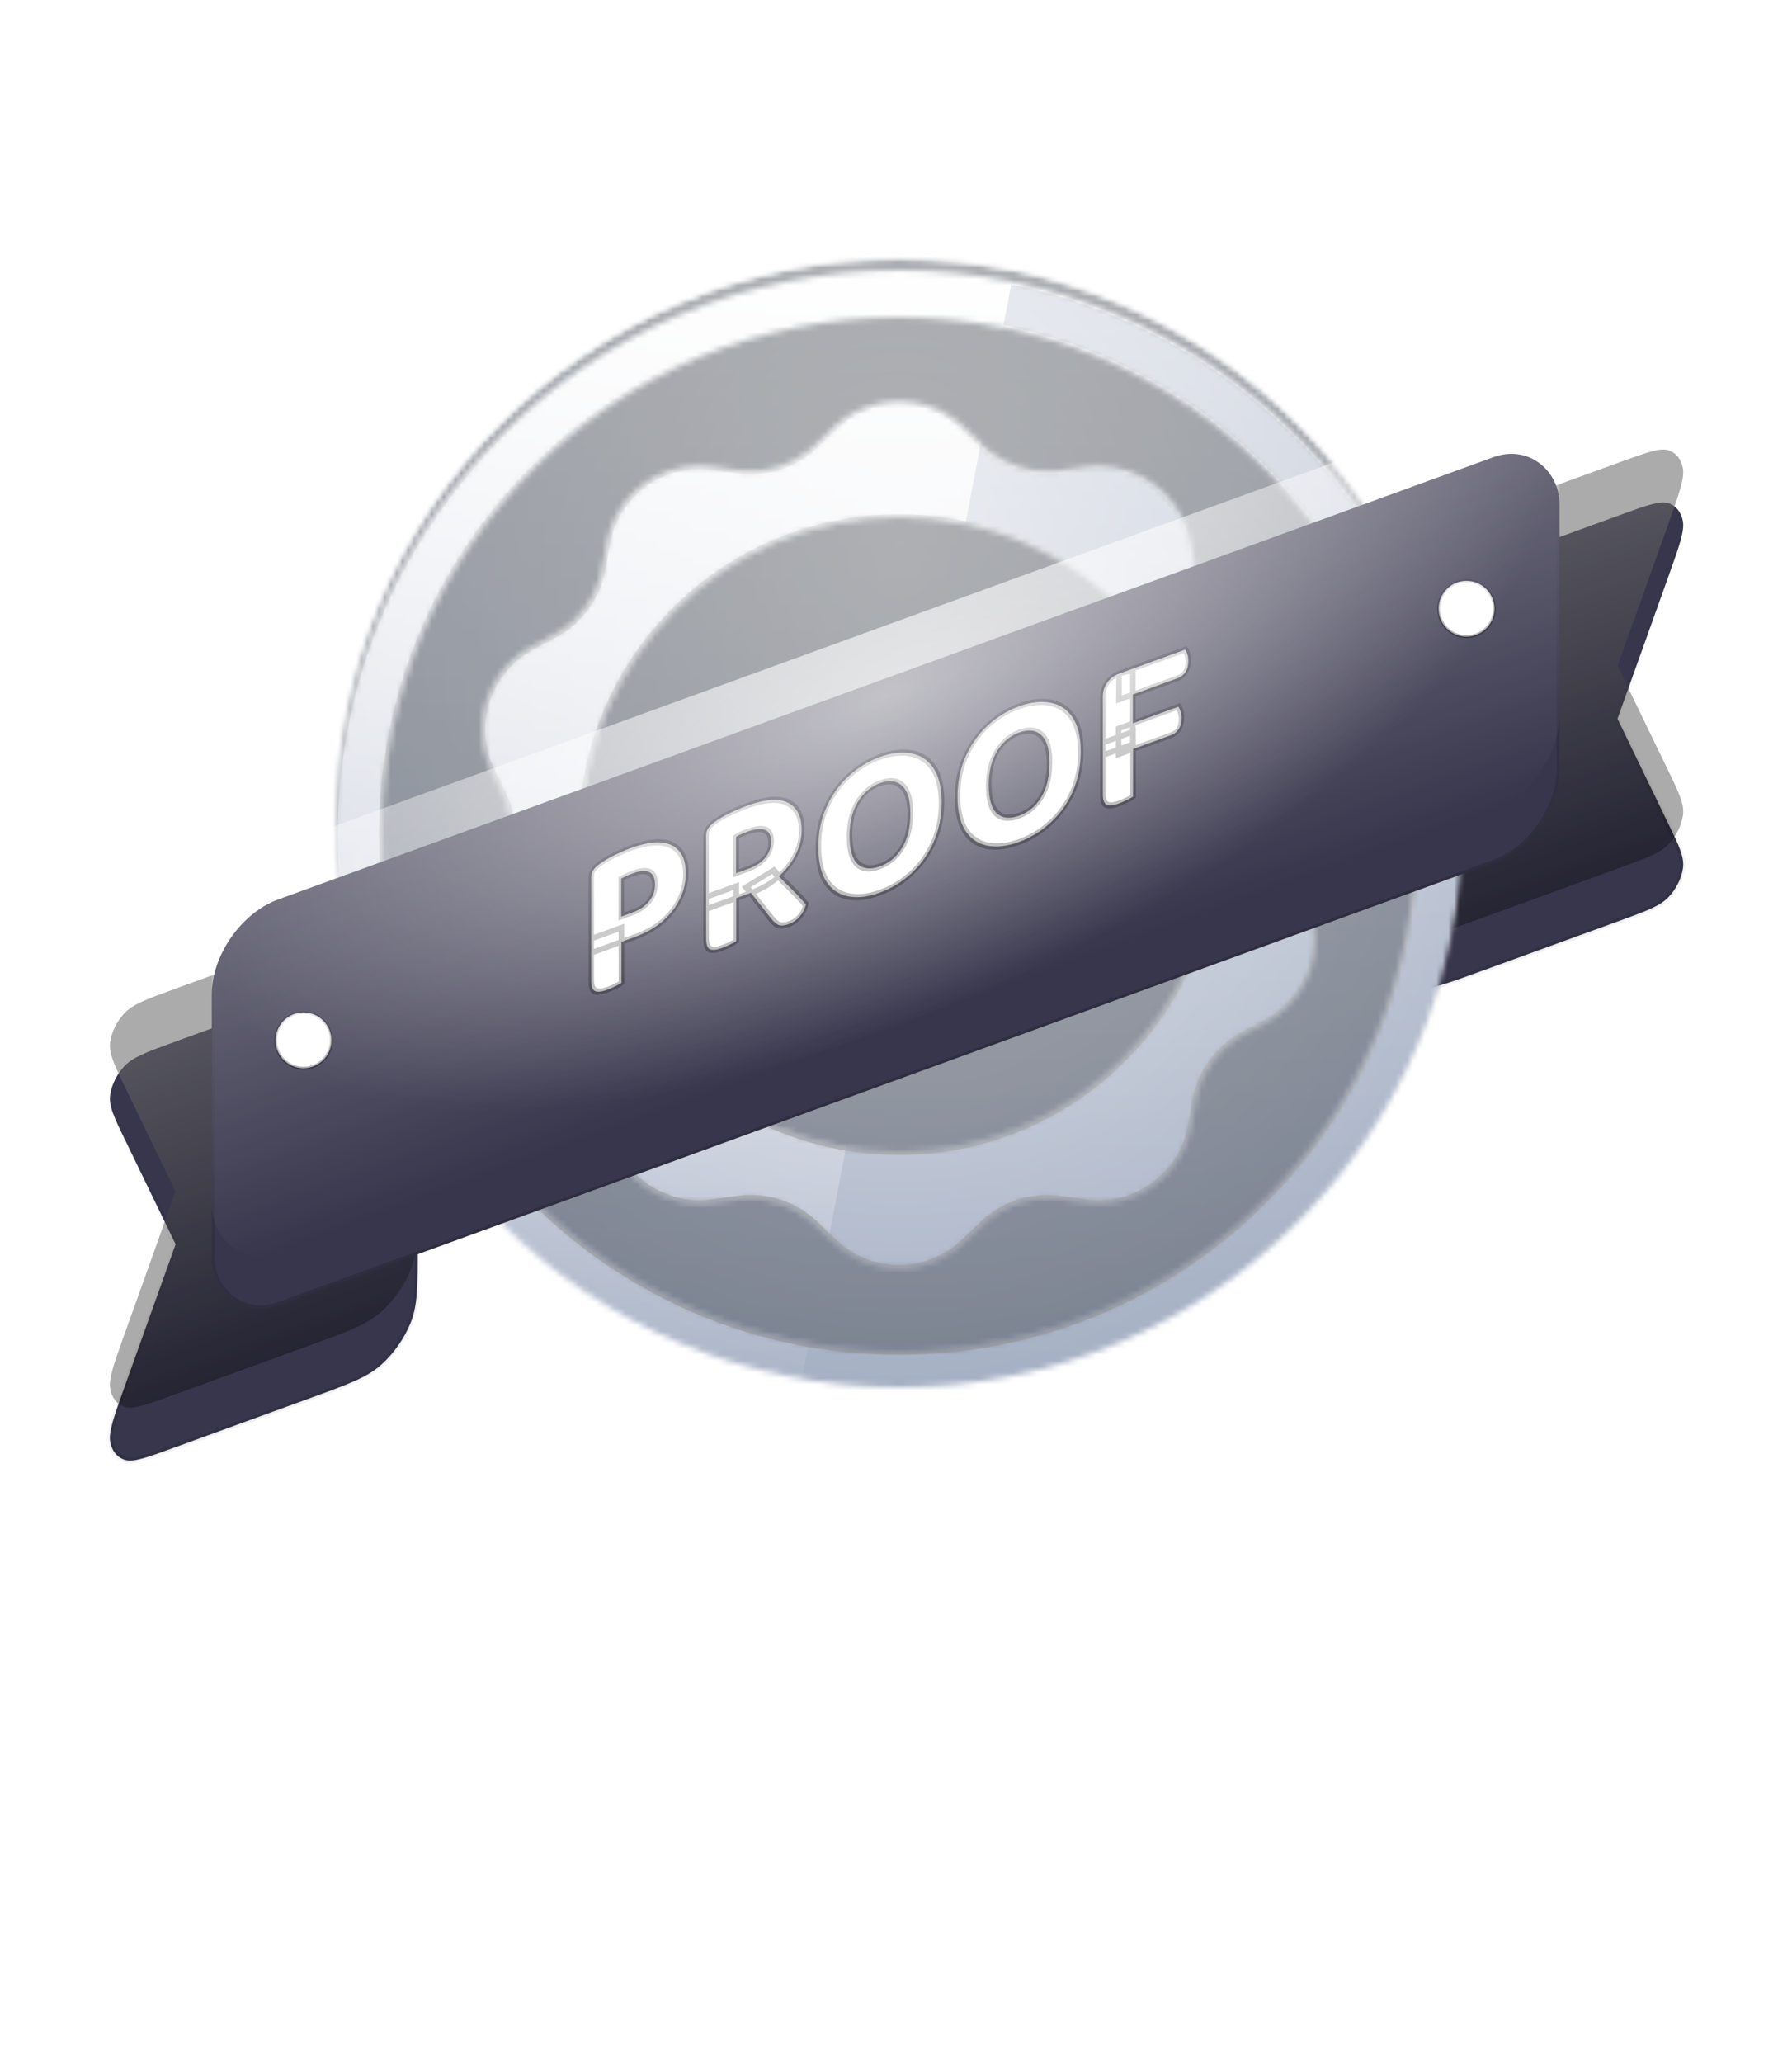 <svg width="305" height="351" viewBox="0 0 305 351" fill="none" xmlns="http://www.w3.org/2000/svg">
<g filter="url(#filter0_dd_2004_4773)">
<mask id="path-1-inside-1_2004_4773" fill="white">
<path fill-rule="evenodd" clip-rule="evenodd" d="M286.423 79.648C286.736 81.344 285.812 83.924 283.964 89.083L275.296 113.285L283.964 131.176C285.812 134.99 286.736 136.897 286.423 138.821C286.15 140.502 285.291 142.213 284.039 143.571C282.607 145.123 280.306 145.961 275.702 147.637L252.131 156.216C245.815 158.515 242.658 159.664 240.246 159.234C238.124 158.856 236.399 157.648 235.318 155.783C234.089 153.664 234.089 150.303 234.089 143.583V112.983C234.089 106.262 234.089 102.902 235.318 99.888C236.399 97.236 238.124 94.772 240.246 92.85C242.658 90.664 245.815 89.515 252.131 87.216L275.702 78.637C280.306 76.961 282.607 76.123 284.039 76.634C285.291 77.08 286.15 78.166 286.423 79.648ZM18.765 177.167C18.452 179.091 19.376 180.998 21.224 184.812L29.892 202.704L21.224 226.905C19.376 232.064 18.452 234.644 18.765 236.34C19.038 237.822 19.897 238.908 21.149 239.354C22.581 239.865 24.882 239.027 29.486 237.351L53.057 228.772C59.373 226.474 62.53 225.324 64.942 223.138C67.064 221.216 68.789 218.752 69.87 216.101C71.099 213.086 71.099 209.726 71.099 203.005V172.405C71.099 165.685 71.099 162.324 69.87 160.205C68.789 158.34 67.064 157.132 64.942 156.754C62.53 156.324 59.373 157.474 53.057 159.772L29.486 168.351C24.882 170.027 22.581 170.865 21.149 172.418C19.897 173.775 19.038 175.486 18.765 177.167Z"/>
</mask>
<path fill-rule="evenodd" clip-rule="evenodd" d="M286.423 79.648C286.736 81.344 285.812 83.924 283.964 89.083L275.296 113.285L283.964 131.176C285.812 134.99 286.736 136.897 286.423 138.821C286.15 140.502 285.291 142.213 284.039 143.571C282.607 145.123 280.306 145.961 275.702 147.637L252.131 156.216C245.815 158.515 242.658 159.664 240.246 159.234C238.124 158.856 236.399 157.648 235.318 155.783C234.089 153.664 234.089 150.303 234.089 143.583V112.983C234.089 106.262 234.089 102.902 235.318 99.888C236.399 97.236 238.124 94.772 240.246 92.85C242.658 90.664 245.815 89.515 252.131 87.216L275.702 78.637C280.306 76.961 282.607 76.123 284.039 76.634C285.291 77.08 286.15 78.166 286.423 79.648ZM18.765 177.167C18.452 179.091 19.376 180.998 21.224 184.812L29.892 202.704L21.224 226.905C19.376 232.064 18.452 234.644 18.765 236.34C19.038 237.822 19.897 238.908 21.149 239.354C22.581 239.865 24.882 239.027 29.486 237.351L53.057 228.772C59.373 226.474 62.53 225.324 64.942 223.138C67.064 221.216 68.789 218.752 69.87 216.101C71.099 213.086 71.099 209.726 71.099 203.005V172.405C71.099 165.685 71.099 162.324 69.87 160.205C68.789 158.34 67.064 157.132 64.942 156.754C62.53 156.324 59.373 157.474 53.057 159.772L29.486 168.351C24.882 170.027 22.581 170.865 21.149 172.418C19.897 173.775 19.038 175.486 18.765 177.167Z" fill="#38364C"/>
<path d="M283.964 89.083L284.395 89.127L284.395 89.127L283.964 89.083ZM286.423 79.648L286.885 79.389L286.885 79.389L286.423 79.648ZM275.296 113.285L274.866 113.24L274.783 113.471L274.866 113.642L275.296 113.285ZM283.964 131.176L283.534 131.533L283.534 131.533L283.964 131.176ZM286.423 138.821L286.885 138.743L286.885 138.743L286.423 138.821ZM284.039 143.571L284.303 143.889L284.303 143.889L284.039 143.571ZM240.246 159.234L240.459 158.711L240.459 158.711L240.246 159.234ZM235.318 155.783L235.736 155.404L235.736 155.404L235.318 155.783ZM235.318 99.888L235.736 99.962L235.736 99.962L235.318 99.888ZM240.246 92.85L240.459 93.218L240.459 93.218L240.246 92.85ZM284.039 76.634L284.303 76.124L284.303 76.124L284.039 76.634ZM21.224 184.812L20.793 185.17L21.224 184.812ZM18.765 177.167L19.227 177.089L18.765 177.167ZM29.892 202.704L30.322 202.748L30.405 202.517L30.322 202.346L29.892 202.704ZM21.224 226.905L21.654 226.949L21.224 226.905ZM18.765 236.34L19.227 236.081L19.227 236.081L18.765 236.34ZM21.149 239.354L20.885 239.864L20.885 239.864L21.149 239.354ZM64.942 223.138L64.729 222.771L64.729 222.771L64.942 223.138ZM69.87 216.101L69.452 216.026L69.452 216.026L69.87 216.101ZM69.87 160.205L69.452 160.584L69.452 160.584L69.87 160.205ZM64.942 156.754L64.729 157.277L64.729 157.277L64.942 156.754ZM21.149 172.418L21.412 172.736L21.412 172.736L21.149 172.418ZM283.964 89.083L284.395 89.127C285.315 86.558 286.019 84.594 286.45 83.063C286.881 81.531 287.063 80.354 286.885 79.389L286.423 79.648L285.961 79.907C286.096 80.638 285.973 81.599 285.559 83.071C285.144 84.543 284.462 86.449 283.534 89.039L283.964 89.083ZM275.296 113.285L275.726 113.329L284.395 89.127L283.964 89.083L283.534 89.039L274.866 113.24L275.296 113.285ZM283.964 131.176L284.395 130.818L275.726 112.927L275.296 113.285L274.866 113.642L283.534 131.533L283.964 131.176ZM286.423 138.821L286.885 138.743C287.063 137.649 286.881 136.605 286.45 135.387C286.019 134.169 285.315 132.718 284.395 130.818L283.964 131.176L283.534 131.533C284.462 133.448 285.144 134.858 285.559 136.028C285.973 137.198 286.096 138.069 285.961 138.899L286.423 138.821ZM284.039 143.571L284.303 143.889C285.658 142.419 286.589 140.565 286.885 138.743L286.423 138.821L285.961 138.899C285.71 140.44 284.923 142.008 283.776 143.252L284.039 143.571ZM275.702 147.637V148.137C277.995 147.302 279.746 146.665 281.103 146.04C282.46 145.415 283.488 144.772 284.303 143.889L284.039 143.571L283.776 143.252C283.159 143.922 282.32 144.475 281.017 145.075C279.714 145.676 278.013 146.296 275.702 147.137V147.637ZM252.131 156.216V156.716L275.702 148.137V147.637V147.137L252.131 155.716V156.216ZM240.246 159.234L240.032 159.757C241.316 159.986 242.777 159.789 244.686 159.26C246.59 158.733 248.981 157.862 252.131 156.716V156.216V155.716C248.965 156.868 246.62 157.722 244.763 158.236C242.911 158.749 241.588 158.912 240.459 158.711L240.246 159.234ZM235.318 155.783L234.899 156.163C236.025 158.105 237.822 159.363 240.032 159.757L240.246 159.234L240.459 158.711C238.426 158.348 236.772 157.191 235.736 155.404L235.318 155.783ZM234.089 143.583L233.619 143.754C233.619 147.106 233.618 149.65 233.774 151.62C233.93 153.595 234.245 155.035 234.899 156.163L235.318 155.783L235.736 155.404C235.161 154.412 234.862 153.112 234.711 151.197C234.559 149.277 234.559 146.78 234.559 143.412L234.089 143.583ZM234.089 112.983L233.619 113.154V143.754L234.089 143.583L234.559 143.412V112.812L234.089 112.983ZM235.318 99.888L234.899 99.813C234.245 101.417 233.93 103.086 233.774 105.175C233.618 107.258 233.619 109.802 233.619 113.154L234.089 112.983L234.559 112.812C234.559 109.443 234.559 106.947 234.711 104.916C234.862 102.89 235.161 101.373 235.736 99.962L235.318 99.888ZM240.246 92.85L240.032 92.482C237.822 94.485 236.025 97.051 234.899 99.813L235.318 99.888L235.736 99.962C236.772 97.421 238.426 95.06 240.459 93.218L240.246 92.85ZM252.131 87.216V86.716C248.981 87.862 246.59 88.732 244.686 89.591C242.777 90.452 241.316 91.319 240.032 92.482L240.246 92.85L240.459 93.218C241.588 92.195 242.911 91.394 244.763 90.56C246.62 89.722 248.965 88.868 252.131 87.716V87.216ZM275.702 78.637V78.137L252.131 86.716V87.216V87.716L275.702 79.137V78.637ZM284.039 76.634L284.303 76.124C283.488 75.834 282.46 75.94 281.103 76.302C279.746 76.664 277.995 77.302 275.702 78.137V78.637V79.137C278.013 78.296 279.714 77.677 281.017 77.329C282.32 76.981 283.159 76.924 283.776 77.144L284.039 76.634ZM286.423 79.648L286.885 79.389C286.589 77.784 285.658 76.607 284.303 76.124L284.039 76.634L283.776 77.144C284.923 77.553 285.71 78.548 285.961 79.907L286.423 79.648ZM21.224 184.812L21.654 184.455C20.726 182.54 20.044 181.131 19.629 179.96C19.215 178.79 19.092 177.919 19.227 177.089L18.765 177.167L18.303 177.245C18.125 178.339 18.307 179.383 18.738 180.601C19.169 181.819 19.873 183.27 20.793 185.17L21.224 184.812ZM29.892 202.704L30.322 202.346L21.654 184.455L21.224 184.812L20.793 185.17L29.462 203.061L29.892 202.704ZM21.224 226.905L21.654 226.949L30.322 202.748L29.892 202.704L29.462 202.659L20.793 226.861L21.224 226.905ZM18.765 236.34L19.227 236.081C19.092 235.35 19.215 234.389 19.629 232.918C20.044 231.445 20.726 229.539 21.654 226.949L21.224 226.905L20.793 226.861C19.873 229.43 19.169 231.394 18.738 232.925C18.307 234.458 18.125 235.634 18.303 236.599L18.765 236.34ZM21.149 239.354L21.412 238.844C20.265 238.435 19.478 237.44 19.227 236.081L18.765 236.34L18.303 236.599C18.599 238.204 19.529 239.381 20.885 239.864L21.149 239.354ZM29.486 237.351V236.851C27.175 237.692 25.474 238.311 24.171 238.659C22.867 239.007 22.029 239.064 21.412 238.844L21.149 239.354L20.885 239.864C21.7 240.155 22.728 240.048 24.085 239.686C25.442 239.324 27.193 238.686 29.486 237.851V237.351ZM53.057 228.772V228.272L29.486 236.851V237.351V237.851L53.057 229.272V228.772ZM64.942 223.138L64.729 222.771C63.6 223.793 62.276 224.594 60.425 225.429C58.568 226.266 56.223 227.12 53.057 228.272V228.772V229.272C56.207 228.126 58.598 227.256 60.502 226.397C62.411 225.536 63.872 224.669 65.156 223.506L64.942 223.138ZM69.87 216.101L69.452 216.026C68.415 218.567 66.762 220.928 64.729 222.771L64.942 223.138L65.156 223.506C67.366 221.503 69.163 218.937 70.289 216.175L69.87 216.101ZM71.099 203.005L70.629 203.176C70.629 206.545 70.629 209.041 70.477 211.073C70.326 213.098 70.027 214.615 69.452 216.026L69.87 216.101L70.289 216.175C70.943 214.571 71.258 212.902 71.414 210.813C71.57 208.73 71.569 206.186 71.569 202.834L71.099 203.005ZM71.099 172.405L70.629 172.576V203.176L71.099 203.005L71.569 202.834V172.234L71.099 172.405ZM69.87 160.205L69.452 160.584C70.027 161.576 70.326 162.876 70.477 164.791C70.629 166.712 70.629 169.208 70.629 172.576L71.099 172.405L71.569 172.234C71.569 168.882 71.57 166.338 71.414 164.369C71.258 162.393 70.943 160.953 70.289 159.825L69.87 160.205ZM64.942 156.754L64.729 157.277C66.762 157.64 68.415 158.797 69.452 160.584L69.87 160.205L70.289 159.825C69.163 157.883 67.366 156.625 65.156 156.231L64.942 156.754ZM53.057 159.772V160.272C56.223 159.12 58.568 158.267 60.425 157.752C62.276 157.239 63.6 157.076 64.729 157.277L64.942 156.754L65.156 156.231C63.872 156.002 62.411 156.199 60.502 156.728C58.598 157.255 56.207 158.126 53.057 159.272V159.772ZM29.486 168.351V168.851L53.057 160.272V159.772V159.272L29.486 167.851V168.351ZM21.149 172.418L21.412 172.736C22.029 172.066 22.867 171.513 24.171 170.913C25.474 170.312 27.175 169.692 29.486 168.851V168.351V167.851C27.193 168.686 25.442 169.323 24.085 169.948C22.728 170.573 21.7 171.216 20.885 172.099L21.149 172.418ZM18.765 177.167L19.227 177.089C19.478 175.548 20.265 173.98 21.412 172.736L21.149 172.418L20.885 172.099C19.529 173.57 18.599 175.423 18.303 177.245L18.765 177.167Z" fill="url(#paint0_linear_2004_4773)" style="mix-blend-mode:darken" mask="url(#path-1-inside-1_2004_4773)"/>
</g>
<g style="mix-blend-mode:overlay" opacity="0.4">
<path fill-rule="evenodd" clip-rule="evenodd" d="M286.423 79.648C286.736 81.344 285.812 83.924 283.964 89.083L275.296 113.285L283.964 131.176C285.812 134.99 286.736 136.897 286.423 138.821C286.15 140.502 285.291 142.213 284.039 143.571C282.607 145.123 280.306 145.961 275.702 147.637L252.131 156.216C245.815 158.515 242.658 159.664 240.246 159.234C238.124 158.856 236.399 157.648 235.318 155.783C234.089 153.664 234.089 150.303 234.089 143.583V112.983C234.089 106.262 234.089 102.902 235.318 99.888C236.399 97.236 238.124 94.772 240.246 92.85C242.658 90.664 245.815 89.515 252.131 87.216L275.702 78.637C280.306 76.961 282.607 76.123 284.039 76.634C285.291 77.08 286.15 78.166 286.423 79.648ZM18.765 177.167C18.452 179.091 19.376 180.998 21.224 184.812L29.892 202.704L21.224 226.905C19.376 232.064 18.452 234.644 18.765 236.34C19.038 237.822 19.897 238.908 21.149 239.354C22.581 239.865 24.882 239.027 29.486 237.351L53.057 228.772C59.373 226.474 62.53 225.324 64.942 223.138C67.064 221.216 68.789 218.752 69.87 216.101C71.099 213.086 71.099 209.726 71.099 203.005V172.405C71.099 165.685 71.099 162.324 69.87 160.205C68.789 158.34 67.064 157.132 64.942 156.754C62.53 156.324 59.373 157.474 53.057 159.772L29.486 168.351C24.882 170.027 22.581 170.865 21.149 172.418C19.897 173.775 19.038 175.486 18.765 177.167Z" fill="url(#paint1_linear_2004_4773)"/>
</g>
<path fill-rule="evenodd" clip-rule="evenodd" d="M286.423 79.648C286.736 81.344 285.812 83.924 283.964 89.083L275.296 113.285L283.964 131.176C285.812 134.99 286.736 136.897 286.423 138.821C286.15 140.502 285.291 142.213 284.039 143.571C282.607 145.123 280.306 145.961 275.702 147.637L252.131 156.216C245.815 158.515 242.658 159.664 240.246 159.234C238.124 158.856 236.399 157.648 235.318 155.783C234.089 153.664 234.089 150.303 234.089 143.583V112.983C234.089 106.262 234.089 102.902 235.318 99.888C236.399 97.236 238.124 94.772 240.246 92.85C242.658 90.664 245.815 89.515 252.131 87.216L275.702 78.637C280.306 76.961 282.607 76.123 284.039 76.634C285.291 77.08 286.15 78.166 286.423 79.648ZM18.765 177.167C18.452 179.091 19.376 180.998 21.224 184.812L29.892 202.704L21.224 226.905C19.376 232.064 18.452 234.644 18.765 236.34C19.038 237.822 19.897 238.908 21.149 239.354C22.581 239.865 24.882 239.027 29.486 237.351L53.057 228.772C59.373 226.474 62.53 225.324 64.942 223.138C67.064 221.216 68.789 218.752 69.87 216.101C71.099 213.086 71.099 209.726 71.099 203.005V172.405C71.099 165.685 71.099 162.324 69.87 160.205C68.789 158.34 67.064 157.132 64.942 156.754C62.53 156.324 59.373 157.474 53.057 159.772L29.486 168.351C24.882 170.027 22.581 170.865 21.149 172.418C19.897 173.775 19.038 175.486 18.765 177.167Z" fill="black" fill-opacity="0.24" style="mix-blend-mode:overlay"/>
<path fill-rule="evenodd" clip-rule="evenodd" d="M286.423 79.648C286.736 81.344 285.812 83.924 283.964 89.083L275.296 113.285L283.964 131.176C285.812 134.99 286.736 136.897 286.423 138.821C286.15 140.502 285.291 142.213 284.039 143.571C282.607 145.123 280.306 145.961 275.702 147.637L252.131 156.216C245.815 158.515 242.658 159.664 240.246 159.234C238.124 158.856 236.399 157.648 235.318 155.783C234.089 153.664 234.089 150.303 234.089 143.583V112.983C234.089 106.262 234.089 102.902 235.318 99.888C236.399 97.236 238.124 94.772 240.246 92.85C242.658 90.664 245.815 89.515 252.131 87.216L275.702 78.637C280.306 76.961 282.607 76.123 284.039 76.634C285.291 77.08 286.15 78.166 286.423 79.648ZM18.765 177.167C18.452 179.091 19.376 180.998 21.224 184.812L29.892 202.704L21.224 226.905C19.376 232.064 18.452 234.644 18.765 236.34C19.038 237.822 19.897 238.908 21.149 239.354C22.581 239.865 24.882 239.027 29.486 237.351L53.057 228.772C59.373 226.474 62.53 225.324 64.942 223.138C67.064 221.216 68.789 218.752 69.87 216.101C71.099 213.086 71.099 209.726 71.099 203.005V172.405C71.099 165.685 71.099 162.324 69.87 160.205C68.789 158.34 67.064 157.132 64.942 156.754C62.53 156.324 59.373 157.474 53.057 159.772L29.486 168.351C24.882 170.027 22.581 170.865 21.149 172.418C19.897 173.775 19.038 175.486 18.765 177.167Z" fill="black" fill-opacity="0.12" style="mix-blend-mode:darken"/>
<g filter="url(#filter1_dddd_2004_4773)">
<circle cx="153" cy="140" r="96" fill="white"/>
</g>
<mask id="mask0_2004_4773" style="mask-type:alpha" maskUnits="userSpaceOnUse" x="57" y="44" width="192" height="192">
<circle cx="153" cy="140" r="96" fill="white"/>
</mask>
<g mask="url(#mask0_2004_4773)">
<mask id="mask1_2004_4773" style="mask-type:alpha" maskUnits="userSpaceOnUse" x="57" y="44" width="192" height="192">
<circle cx="153" cy="140" r="96" fill="white"/>
</mask>
<g mask="url(#mask1_2004_4773)">
<rect x="13" y="-6.10352e-05" width="280" height="280" fill="#A1ACC1"/>
<rect x="13" y="-6.10352e-05" width="280" height="280" fill="url(#paint2_linear_2004_4773)" fill-opacity="0.6" style="mix-blend-mode:overlay"/>
<rect x="13" y="-6.10352e-05" width="280" height="280" fill="url(#paint3_radial_2004_4773)" fill-opacity="0.6" style="mix-blend-mode:overlay"/>
<rect x="13" width="280" height="280" fill="black" fill-opacity="0.16" style="mix-blend-mode:overlay"/>
<rect x="13" width="280" height="280" fill="black" fill-opacity="0.12" style="mix-blend-mode:darken"/>
</g>
<g filter="url(#filter2_d_2004_4773)">
<mask id="mask2_2004_4773" style="mask-type:alpha" maskUnits="userSpaceOnUse" x="57" y="44" width="192" height="192">
<path fill-rule="evenodd" clip-rule="evenodd" d="M153 52C201.601 52 241 91.399 241 140C241 188.601 201.601 228 153 228C104.399 228 65 188.601 65 140C65 91.399 104.399 52 153 52ZM57 140C57 193.019 99.981 236 153 236C206.019 236 249 193.019 249 140C249 86.981 206.019 44 153 44C99.981 44 57 86.981 57 140ZM139.862 72.71C141.738 70.894 142.677 69.987 143.578 69.33C149.193 65.239 156.807 65.239 162.422 69.33C163.323 69.987 164.262 70.894 166.138 72.71C167.132 73.672 167.629 74.152 168.139 74.57C171.247 77.117 175.2 78.401 179.211 78.168C179.869 78.129 180.554 78.032 181.923 77.839L181.923 77.839C184.508 77.473 185.801 77.29 186.916 77.289C193.864 77.279 200.023 81.755 202.161 88.365C202.504 89.426 202.73 90.712 203.181 93.283L203.181 93.284C203.42 94.646 203.54 95.327 203.706 95.964C204.724 99.852 207.167 103.214 210.55 105.383C211.104 105.739 211.715 106.063 212.936 106.711L212.936 106.711L212.937 106.711C215.243 107.935 216.396 108.547 217.299 109.201C222.926 113.277 225.278 120.518 223.123 127.123C222.777 128.183 222.203 129.356 221.057 131.701L221.057 131.702C220.449 132.944 220.145 133.565 219.906 134.179C218.444 137.922 218.444 142.078 219.906 145.821C220.145 146.435 220.449 147.056 221.057 148.299L221.057 148.299L221.057 148.3C222.203 150.645 222.777 151.818 223.123 152.877C225.278 159.482 222.926 166.723 217.299 170.799C216.396 171.453 215.243 172.065 212.937 173.289C211.715 173.937 211.104 174.261 210.55 174.617C207.167 176.786 204.724 180.148 203.706 184.036C203.54 184.673 203.42 185.354 203.181 186.716L203.181 186.717C202.73 189.288 202.504 190.574 202.161 191.635C200.023 198.245 193.864 202.721 186.916 202.711C185.801 202.71 184.508 202.527 181.923 202.161C180.554 201.968 179.869 201.871 179.211 201.832C175.2 201.599 171.247 202.883 168.139 205.43C167.629 205.848 167.132 206.328 166.138 207.29L166.138 207.29C164.262 209.105 163.323 210.013 162.422 210.67C156.807 214.761 149.193 214.761 143.578 210.67C142.677 210.013 141.738 209.105 139.862 207.29L139.861 207.29L139.861 207.289C138.867 206.328 138.371 205.848 137.861 205.43C134.753 202.883 130.8 201.599 126.789 201.832C126.131 201.871 125.446 201.968 124.077 202.161C121.492 202.527 120.199 202.71 119.084 202.711C112.136 202.721 105.977 198.245 103.839 191.635C103.495 190.574 103.27 189.288 102.819 186.716L102.819 186.716C102.58 185.354 102.46 184.673 102.294 184.036C101.276 180.148 98.833 176.786 95.45 174.617C94.896 174.261 94.285 173.937 93.063 173.289C90.757 172.065 89.603 171.453 88.701 170.799C83.074 166.723 80.722 159.482 82.877 152.877C83.223 151.817 83.797 150.644 84.943 148.299C85.551 147.056 85.854 146.435 86.094 145.821C87.556 142.078 87.556 137.922 86.094 134.179C85.854 133.565 85.551 132.944 84.943 131.702L84.943 131.701C83.797 129.356 83.223 128.183 82.877 127.123C80.722 120.518 83.074 113.277 88.701 109.201C89.603 108.547 90.757 107.935 93.063 106.711L93.063 106.711L93.063 106.711L93.064 106.711C94.285 106.063 94.896 105.739 95.45 105.383C98.833 103.214 101.276 99.852 102.294 95.964C102.46 95.327 102.58 94.646 102.819 93.284L102.819 93.284C103.27 90.712 103.495 89.426 103.839 88.365C105.977 81.755 112.136 77.279 119.084 77.289C120.199 77.29 121.492 77.473 124.077 77.839C125.446 78.032 126.131 78.129 126.789 78.168C130.8 78.401 134.753 77.117 137.861 74.57C138.371 74.152 138.868 73.672 139.861 72.71L139.861 72.71L139.862 72.71ZM207 140C207 169.823 182.823 194 153 194C123.177 194 99 169.823 99 140C99 110.177 123.177 86 153 86C182.823 86 207 110.177 207 140Z" fill="white"/>
</mask>
<g mask="url(#mask2_2004_4773)">
<rect x="13" y="-6.10352e-05" width="280" height="280" fill="#A1ACC1"/>
<rect x="13" y="-6.10352e-05" width="280" height="280" fill="url(#paint4_linear_2004_4773)" fill-opacity="0.6" style="mix-blend-mode:overlay"/>
<rect x="13" y="-6.10352e-05" width="280" height="280" fill="url(#paint5_radial_2004_4773)" fill-opacity="0.6" style="mix-blend-mode:overlay"/>
<g style="mix-blend-mode:soft-light">
<path fill-rule="evenodd" clip-rule="evenodd" d="M13 0H181L127.383 280H13V0Z" fill="url(#paint6_linear_2004_4773)" style="mix-blend-mode:lighten"/>
</g>
<g style="mix-blend-mode:soft-light">
<mask id="path-15-inside-2_2004_4773" fill="white">
<path fill-rule="evenodd" clip-rule="evenodd" d="M153 52C201.601 52 241 91.399 241 140C241 188.601 201.601 228 153 228C104.399 228 65 188.601 65 140C65 91.399 104.399 52 153 52ZM57 140C57 193.019 99.981 236 153 236C206.019 236 249 193.019 249 140C249 86.981 206.019 44 153 44C99.981 44 57 86.981 57 140ZM139.862 72.71C141.738 70.894 142.677 69.987 143.578 69.33C149.193 65.239 156.807 65.239 162.422 69.33C163.323 69.987 164.262 70.894 166.138 72.71C167.132 73.672 167.629 74.152 168.139 74.57C171.247 77.117 175.2 78.401 179.211 78.168C179.869 78.129 180.554 78.032 181.923 77.839L181.923 77.839C184.508 77.473 185.801 77.29 186.916 77.289C193.864 77.279 200.023 81.755 202.161 88.365C202.504 89.426 202.73 90.712 203.181 93.283L203.181 93.284C203.42 94.646 203.54 95.327 203.706 95.964C204.724 99.852 207.167 103.214 210.55 105.383C211.104 105.739 211.715 106.063 212.936 106.711L212.936 106.711L212.937 106.711C215.243 107.935 216.396 108.547 217.299 109.201C222.926 113.277 225.278 120.518 223.123 127.123C222.777 128.183 222.203 129.356 221.057 131.701L221.057 131.702C220.449 132.944 220.145 133.565 219.906 134.179C218.444 137.922 218.444 142.078 219.906 145.821C220.145 146.435 220.449 147.056 221.057 148.299L221.057 148.299L221.057 148.3C222.203 150.645 222.777 151.818 223.123 152.877C225.278 159.482 222.926 166.723 217.299 170.799C216.396 171.453 215.243 172.065 212.937 173.289C211.715 173.937 211.104 174.261 210.55 174.617C207.167 176.786 204.724 180.148 203.706 184.036C203.54 184.673 203.42 185.354 203.181 186.716L203.181 186.717C202.73 189.288 202.504 190.574 202.161 191.635C200.023 198.245 193.864 202.721 186.916 202.711C185.801 202.71 184.508 202.527 181.923 202.161C180.554 201.968 179.869 201.871 179.211 201.832C175.2 201.599 171.247 202.883 168.139 205.43C167.629 205.848 167.132 206.328 166.138 207.29L166.138 207.29C164.262 209.105 163.323 210.013 162.422 210.67C156.807 214.761 149.193 214.761 143.578 210.67C142.677 210.013 141.738 209.105 139.862 207.29L139.861 207.29L139.861 207.289C138.867 206.328 138.371 205.848 137.861 205.43C134.753 202.883 130.8 201.599 126.789 201.832C126.131 201.871 125.446 201.968 124.077 202.161C121.492 202.527 120.199 202.71 119.084 202.711C112.136 202.721 105.977 198.245 103.839 191.635C103.495 190.574 103.27 189.288 102.819 186.716L102.819 186.716C102.58 185.354 102.46 184.673 102.294 184.036C101.276 180.148 98.833 176.786 95.45 174.617C94.896 174.261 94.285 173.937 93.063 173.289C90.757 172.065 89.603 171.453 88.701 170.799C83.074 166.723 80.722 159.482 82.877 152.877C83.223 151.817 83.797 150.644 84.943 148.299C85.551 147.056 85.854 146.435 86.094 145.821C87.556 142.078 87.556 137.922 86.094 134.179C85.854 133.565 85.551 132.944 84.943 131.702L84.943 131.701C83.797 129.356 83.223 128.183 82.877 127.123C80.722 120.518 83.074 113.277 88.701 109.201C89.603 108.547 90.757 107.935 93.063 106.711L93.063 106.711L93.063 106.711L93.064 106.711C94.285 106.063 94.896 105.739 95.45 105.383C98.833 103.214 101.276 99.852 102.294 95.964C102.46 95.327 102.58 94.646 102.819 93.284L102.819 93.284C103.27 90.712 103.495 89.426 103.839 88.365C105.977 81.755 112.136 77.279 119.084 77.289C120.199 77.29 121.492 77.473 124.077 77.839C125.446 78.032 126.131 78.129 126.789 78.168C130.8 78.401 134.753 77.117 137.861 74.57C138.371 74.152 138.868 73.672 139.861 72.71L139.861 72.71L139.862 72.71ZM207 140C207 169.823 182.823 194 153 194C123.177 194 99 169.823 99 140C99 110.177 123.177 86 153 86C182.823 86 207 110.177 207 140Z"/>
</mask>
<path d="M143.578 69.33L143.283 68.926L143.283 68.926L143.578 69.33ZM139.862 72.71L139.514 72.351L139.51 72.354L139.862 72.71ZM162.422 69.33L162.716 68.926L162.716 68.926L162.422 69.33ZM166.138 72.71L166.486 72.351L166.486 72.351L166.138 72.71ZM168.139 74.57L167.822 74.957L167.822 74.957L168.139 74.57ZM179.211 78.168L179.182 77.668L179.182 77.668L179.211 78.168ZM181.923 77.839L181.993 78.334C182.002 78.332 182.012 78.331 182.021 78.329L181.923 77.839ZM181.923 77.839L181.853 77.344C181.844 77.345 181.834 77.347 181.825 77.349L181.923 77.839ZM186.916 77.289L186.915 76.789L186.915 76.789L186.916 77.289ZM202.161 88.365L201.686 88.519L201.686 88.519L202.161 88.365ZM203.181 93.283L202.688 93.37L202.691 93.38L203.181 93.283ZM203.181 93.284L203.674 93.197L203.672 93.187L203.181 93.284ZM203.706 95.964L204.19 95.838L204.19 95.838L203.706 95.964ZM210.55 105.383L210.28 105.804L210.28 105.804L210.55 105.383ZM212.936 106.711L212.702 107.153L212.713 107.158L212.936 106.711ZM212.936 106.711L213.177 106.273C213.172 106.27 213.166 106.267 213.16 106.264L212.936 106.711ZM212.937 106.711L212.696 107.149L212.702 107.153L212.937 106.711ZM217.299 109.201L217.593 108.796L217.593 108.796L217.299 109.201ZM223.123 127.123L222.647 126.968L222.647 126.968L223.123 127.123ZM221.057 131.701L221.504 131.925L221.506 131.921L221.057 131.701ZM221.057 131.702L220.609 131.478L220.607 131.482L221.057 131.702ZM219.906 134.179L219.44 133.997L219.44 133.997L219.906 134.179ZM219.906 145.821L219.44 146.003L219.44 146.003L219.906 145.821ZM221.057 148.299L220.607 148.518L220.613 148.529L221.057 148.299ZM221.057 148.299L221.506 148.079L221.501 148.069L221.057 148.299ZM221.057 148.3L221.507 148.081L221.506 148.08L221.057 148.3ZM223.123 152.877L222.647 153.032L222.647 153.032L223.123 152.877ZM217.299 170.799L217.593 171.204L217.593 171.204L217.299 170.799ZM212.937 173.289L213.171 173.731L213.171 173.731L212.937 173.289ZM210.55 174.617L210.819 175.038L210.819 175.038L210.55 174.617ZM203.706 184.036L203.223 183.909L203.223 183.909L203.706 184.036ZM203.181 186.716L203.669 186.827C203.671 186.819 203.672 186.811 203.674 186.803L203.181 186.716ZM203.181 186.717L202.693 186.606C202.692 186.614 202.69 186.622 202.689 186.63L203.181 186.717ZM202.161 191.635L201.686 191.481L201.686 191.481L202.161 191.635ZM186.916 202.711L186.917 202.211L186.917 202.211L186.916 202.711ZM181.923 202.161L181.993 201.666L181.993 201.666L181.923 202.161ZM179.211 201.832L179.24 201.333L179.24 201.333L179.211 201.832ZM168.139 205.43L167.822 205.043L167.822 205.043L168.139 205.43ZM166.138 207.29L166.464 207.669C166.471 207.663 166.479 207.656 166.486 207.649L166.138 207.29ZM166.138 207.29L165.813 206.91C165.805 206.917 165.798 206.924 165.791 206.931L166.138 207.29ZM162.422 210.67L162.716 211.074L162.716 211.074L162.422 210.67ZM143.578 210.67L143.283 211.074L143.283 211.074L143.578 210.67ZM139.862 207.29L139.508 207.644L139.514 207.649L139.862 207.29ZM139.861 207.29L140.215 206.936L140.21 206.931L139.861 207.29ZM139.861 207.289L140.209 206.93L140.208 206.93L139.861 207.289ZM137.861 205.43L137.544 205.817L137.544 205.817L137.861 205.43ZM126.789 201.832L126.759 201.333L126.759 201.333L126.789 201.832ZM124.077 202.161L124.007 201.666L124.007 201.666L124.077 202.161ZM119.084 202.711L119.083 202.211L119.083 202.211L119.084 202.711ZM103.839 191.635L103.363 191.789L103.363 191.789L103.839 191.635ZM102.819 186.716L102.326 186.799L102.326 186.803L102.819 186.716ZM102.819 186.716L103.312 186.634L103.311 186.63L102.819 186.716ZM102.294 184.036L101.81 184.162L101.81 184.162L102.294 184.036ZM95.45 174.617L95.18 175.038L95.18 175.038L95.45 174.617ZM93.063 173.289L92.829 173.731L92.829 173.731L93.063 173.289ZM88.701 170.799L88.407 171.204L88.407 171.204L88.701 170.799ZM82.877 152.877L83.353 153.032L83.353 153.032L82.877 152.877ZM84.943 148.299L85.393 148.518L85.393 148.518L84.943 148.299ZM86.094 145.821L85.628 145.639L85.628 145.639L86.094 145.821ZM86.094 134.179L85.628 134.361L85.628 134.361L86.094 134.179ZM84.943 131.702L84.49 131.912L84.494 131.921L84.943 131.702ZM84.943 131.701L85.397 131.491L85.392 131.482L84.943 131.701ZM82.877 127.123L83.353 126.968L83.353 126.968L82.877 127.123ZM88.701 109.201L88.407 108.796L88.407 108.796L88.701 109.201ZM93.063 106.711L93.297 107.153C93.302 107.15 93.307 107.148 93.311 107.145L93.063 106.711ZM93.063 106.711L92.829 106.269C92.825 106.272 92.82 106.274 92.815 106.277L93.063 106.711ZM93.063 106.711L93.297 107.153L93.304 107.149L93.063 106.711ZM93.064 106.711L92.829 106.269L92.823 106.273L93.064 106.711ZM95.45 105.383L95.18 104.962L95.18 104.962L95.45 105.383ZM102.294 95.964L102.777 96.091L102.777 96.091L102.294 95.964ZM102.819 93.284L102.327 93.194L102.326 93.198L102.819 93.284ZM102.819 93.284L103.311 93.373L103.311 93.37L102.819 93.284ZM103.839 88.365L103.363 88.211L103.363 88.211L103.839 88.365ZM119.084 77.289L119.085 76.789L119.085 76.789L119.084 77.289ZM124.077 77.839L124.007 78.334L124.007 78.334L124.077 77.839ZM126.789 78.168L126.818 77.668L126.818 77.668L126.789 78.168ZM137.861 74.57L138.178 74.957L138.178 74.957L137.861 74.57ZM139.861 72.71L139.523 72.341L139.514 72.351L139.861 72.71ZM139.861 72.71L140.199 73.079C140.204 73.075 140.208 73.07 140.213 73.066L139.861 72.71ZM241 140H241.5C241.5 91.123 201.877 51.5 153 51.5V52V52.5C201.325 52.5 240.5 91.675 240.5 140H241ZM153 228V228.5C201.877 228.5 241.5 188.877 241.5 140H241H240.5C240.5 188.325 201.325 227.5 153 227.5V228ZM65 140H64.5C64.5 188.877 104.123 228.5 153 228.5V228V227.5C104.675 227.5 65.5 188.325 65.5 140H65ZM153 52V51.5C104.123 51.5 64.5 91.123 64.5 140H65H65.5C65.5 91.675 104.675 52.5 153 52.5V52ZM153 236V235.5C100.257 235.5 57.5 192.743 57.5 140H57H56.5C56.5 193.295 99.704 236.5 153 236.5V236ZM249 140H248.5C248.5 192.743 205.743 235.5 153 235.5V236V236.5C206.295 236.5 249.5 193.295 249.5 140H249ZM153 44V44.5C205.743 44.5 248.5 87.257 248.5 140H249H249.5C249.5 86.704 206.295 43.5 153 43.5V44ZM57 140H57.5C57.5 87.257 100.257 44.5 153 44.5V44V43.5C99.704 43.5 56.5 86.704 56.5 140H57ZM143.578 69.33L143.283 68.926C142.347 69.608 141.379 70.547 139.514 72.351L139.862 72.71L140.209 73.069C142.098 71.242 143.006 70.365 143.872 69.734L143.578 69.33ZM162.422 69.33L162.716 68.926C156.926 64.707 149.074 64.707 143.283 68.926L143.578 69.33L143.872 69.734C149.312 65.771 156.688 65.771 162.128 69.734L162.422 69.33ZM166.138 72.71L166.486 72.351C164.621 70.547 163.653 69.608 162.716 68.926L162.422 69.33L162.128 69.734C162.994 70.365 163.902 71.242 165.791 73.069L166.138 72.71ZM168.139 74.57L168.456 74.183C167.966 73.782 167.486 73.318 166.486 72.351L166.138 72.71L165.791 73.069C166.779 74.025 167.293 74.523 167.822 74.957L168.139 74.57ZM179.211 78.168L179.182 77.668C175.296 77.895 171.467 76.651 168.456 74.183L168.139 74.57L167.822 74.957C171.027 77.583 175.103 78.908 179.24 78.667L179.211 78.168ZM181.923 77.839L181.853 77.344C180.475 77.538 179.815 77.632 179.182 77.668L179.211 78.168L179.24 78.667C179.923 78.627 180.632 78.526 181.993 78.334L181.923 77.839ZM181.923 77.839L181.825 77.349L181.825 77.349L181.923 77.839L182.021 78.329L182.021 78.329L181.923 77.839ZM186.916 77.289L186.915 76.789C185.757 76.79 184.422 76.98 181.853 77.344L181.923 77.839L181.993 78.334C184.595 77.966 185.845 77.79 186.917 77.789L186.916 77.289ZM202.161 88.365L202.637 88.211C200.432 81.394 194.08 76.779 186.915 76.789L186.916 77.289L186.917 77.789C193.647 77.78 199.614 82.115 201.686 88.519L202.161 88.365ZM203.181 93.283L203.674 93.197C203.225 90.642 202.994 89.314 202.637 88.211L202.161 88.365L201.686 88.519C202.015 89.538 202.235 90.782 202.689 93.37L203.181 93.283ZM203.181 93.284L203.672 93.187L203.672 93.186L203.181 93.283L202.691 93.38L202.691 93.381L203.181 93.284ZM203.706 95.964L204.19 95.838C204.03 95.225 203.914 94.568 203.674 93.197L203.181 93.284L202.689 93.37C202.926 94.724 203.049 95.429 203.223 96.091L203.706 95.964ZM210.55 105.383L210.819 104.962C207.542 102.861 205.176 99.604 204.19 95.838L203.706 95.964L203.223 96.091C204.272 100.1 206.791 103.567 210.28 105.804L210.55 105.383ZM212.936 106.711L213.17 106.269C211.942 105.617 211.353 105.304 210.819 104.962L210.55 105.383L210.28 105.804C210.856 106.173 211.488 106.508 212.702 107.152L212.936 106.711ZM212.936 106.711L213.16 106.264L213.16 106.264L212.936 106.711L212.713 107.158L212.713 107.158L212.936 106.711ZM212.937 106.711L213.178 106.273L213.177 106.273L212.936 106.711L212.695 107.149L212.696 107.149L212.937 106.711ZM217.299 109.201L217.593 108.796C216.654 108.116 215.463 107.485 213.171 106.269L212.937 106.711L212.702 107.153C215.024 108.384 216.138 108.977 217.006 109.606L217.299 109.201ZM223.123 127.123L223.598 127.278C225.821 120.467 223.395 112.999 217.593 108.796L217.299 109.201L217.006 109.606C222.456 113.555 224.736 120.569 222.647 126.968L223.123 127.123ZM221.057 131.701L221.506 131.921C222.645 129.59 223.238 128.379 223.598 127.278L223.123 127.123L222.647 126.968C222.315 127.986 221.761 129.121 220.608 131.481L221.057 131.701ZM221.057 131.702L221.504 131.925L221.504 131.925L221.057 131.701L220.61 131.477L220.609 131.478L221.057 131.702ZM219.906 134.179L220.372 134.361C220.602 133.771 220.895 133.171 221.506 131.921L221.057 131.702L220.607 131.482C220.004 132.717 219.689 133.36 219.44 133.997L219.906 134.179ZM219.906 145.821L220.372 145.639C218.955 142.013 218.955 137.987 220.372 134.361L219.906 134.179L219.44 133.997C217.932 137.857 217.932 142.143 219.44 146.003L219.906 145.821ZM221.057 148.299L221.506 148.079C220.895 146.829 220.602 146.229 220.372 145.639L219.906 145.821L219.44 146.003C219.689 146.64 220.004 147.283 220.607 148.518L221.057 148.299ZM221.057 148.299L221.501 148.069L221.5 148.068L221.057 148.299L220.613 148.529L220.613 148.529L221.057 148.299ZM221.057 148.3L221.506 148.08L221.506 148.079L221.057 148.299L220.608 148.519L220.609 148.521L221.057 148.3ZM223.123 152.877L223.598 152.722C223.238 151.621 222.645 150.41 221.507 148.081L221.057 148.3L220.608 148.52C221.762 150.88 222.315 152.014 222.647 153.032L223.123 152.877ZM217.299 170.799L217.593 171.204C223.395 167.001 225.821 159.533 223.598 152.722L223.123 152.877L222.647 153.032C224.736 159.431 222.456 166.446 217.006 170.394L217.299 170.799ZM212.937 173.289L213.171 173.731C215.463 172.515 216.654 171.884 217.593 171.204L217.299 170.799L217.006 170.394C216.138 171.023 215.024 171.616 212.702 172.847L212.937 173.289ZM210.55 174.617L210.819 175.038C211.353 174.696 211.942 174.383 213.171 173.731L212.937 173.289L212.702 172.847C211.488 173.492 210.856 173.827 210.28 174.196L210.55 174.617ZM203.706 184.036L204.19 184.162C205.176 180.396 207.542 177.139 210.819 175.038L210.55 174.617L210.28 174.196C206.791 176.433 204.272 179.9 203.223 183.909L203.706 184.036ZM203.181 186.716L203.674 186.803C203.914 185.432 204.03 184.775 204.19 184.162L203.706 184.036L203.223 183.909C203.049 184.571 202.926 185.276 202.689 186.63L203.181 186.716ZM203.181 186.717L203.669 186.827L203.669 186.827L203.181 186.716L202.694 186.605L202.693 186.606L203.181 186.717ZM202.161 191.635L202.637 191.789C202.994 190.686 203.225 189.358 203.674 186.803L203.181 186.717L202.689 186.63C202.235 189.218 202.015 190.462 201.686 191.481L202.161 191.635ZM186.916 202.711L186.915 203.211C194.08 203.221 200.432 198.606 202.637 191.789L202.161 191.635L201.686 191.481C199.614 197.885 193.647 202.22 186.917 202.211L186.916 202.711ZM181.923 202.161L181.853 202.656C184.422 203.02 185.757 203.21 186.915 203.211L186.916 202.711L186.917 202.211C185.845 202.21 184.595 202.034 181.993 201.666L181.923 202.161ZM179.211 201.832L179.182 202.332C179.815 202.368 180.475 202.461 181.853 202.656L181.923 202.161L181.993 201.666C180.632 201.474 179.923 201.373 179.24 201.333L179.211 201.832ZM168.139 205.43L168.456 205.817C171.467 203.349 175.296 202.105 179.182 202.332L179.211 201.832L179.24 201.333C175.103 201.092 171.027 202.417 167.822 205.043L168.139 205.43ZM166.138 207.29L166.486 207.649C167.486 206.682 167.966 206.218 168.456 205.817L168.139 205.43L167.822 205.043C167.293 205.477 166.779 205.975 165.791 206.931L166.138 207.29ZM166.138 207.29L166.464 207.67L166.464 207.669L166.138 207.29L165.813 206.91L165.813 206.91L166.138 207.29ZM162.422 210.67L162.716 211.074C163.653 210.392 164.621 209.453 166.486 207.649L166.138 207.29L165.791 206.931C163.902 208.758 162.994 209.635 162.128 210.266L162.422 210.67ZM143.578 210.67L143.283 211.074C149.074 215.293 156.926 215.293 162.716 211.074L162.422 210.67L162.128 210.266C156.688 214.229 149.312 214.229 143.872 210.266L143.578 210.67ZM139.862 207.29L139.514 207.649C141.379 209.453 142.347 210.392 143.283 211.074L143.578 210.67L143.872 210.266C143.006 209.635 142.098 208.758 140.209 206.931L139.862 207.29ZM139.861 207.29L139.508 207.643L139.508 207.644L139.862 207.29L140.215 206.936L140.215 206.936L139.861 207.29ZM139.861 207.289L139.512 207.648L139.513 207.648L139.861 207.29L140.21 206.931L140.209 206.93L139.861 207.289ZM137.861 205.43L137.544 205.817C138.034 206.218 138.514 206.682 139.513 207.648L139.861 207.289L140.208 206.93C139.221 205.975 138.707 205.477 138.178 205.043L137.861 205.43ZM126.789 201.832L126.818 202.332C130.704 202.105 134.533 203.349 137.544 205.817L137.861 205.43L138.178 205.043C134.973 202.417 130.897 201.092 126.759 201.333L126.789 201.832ZM124.077 202.161L124.147 202.656C125.525 202.461 126.185 202.368 126.818 202.332L126.789 201.832L126.759 201.333C126.076 201.373 125.368 201.474 124.007 201.666L124.077 202.161ZM119.084 202.711L119.085 203.211C120.243 203.21 121.578 203.02 124.147 202.656L124.077 202.161L124.007 201.666C121.405 202.034 120.155 202.21 119.083 202.211L119.084 202.711ZM103.839 191.635L103.363 191.789C105.568 198.606 111.92 203.221 119.085 203.211L119.084 202.711L119.083 202.211C112.353 202.22 106.386 197.885 104.314 191.481L103.839 191.635ZM102.819 186.716L102.326 186.803C102.775 189.358 103.006 190.686 103.363 191.789L103.839 191.635L104.314 191.481C103.985 190.462 103.765 189.218 103.311 186.63L102.819 186.716ZM102.819 186.716L102.326 186.798L102.326 186.799L102.819 186.716L103.312 186.634L103.312 186.634L102.819 186.716ZM102.294 184.036L101.81 184.162C101.97 184.775 102.086 185.432 102.326 186.803L102.819 186.716L103.311 186.63C103.074 185.276 102.951 184.571 102.777 183.909L102.294 184.036ZM95.45 174.617L95.18 175.038C98.458 177.139 100.824 180.396 101.81 184.162L102.294 184.036L102.777 183.909C101.728 179.9 99.209 176.433 95.72 174.196L95.45 174.617ZM93.063 173.289L92.829 173.731C94.058 174.383 94.647 174.696 95.18 175.038L95.45 174.617L95.72 174.196C95.144 173.827 94.512 173.492 93.298 172.847L93.063 173.289ZM88.701 170.799L88.407 171.204C89.345 171.884 90.537 172.515 92.829 173.731L93.063 173.289L93.298 172.847C90.976 171.616 89.862 171.023 88.994 170.394L88.701 170.799ZM82.877 152.877L82.402 152.722C80.179 159.533 82.605 167.001 88.407 171.204L88.701 170.799L88.994 170.394C83.543 166.446 81.264 159.431 83.353 153.032L82.877 152.877ZM84.943 148.299L84.494 148.079C83.355 150.41 82.761 151.621 82.402 152.722L82.877 152.877L83.353 153.032C83.685 152.014 84.239 150.879 85.393 148.518L84.943 148.299ZM86.094 145.821L85.628 145.639C85.398 146.229 85.105 146.829 84.494 148.079L84.943 148.299L85.393 148.518C85.996 147.283 86.311 146.64 86.56 146.003L86.094 145.821ZM86.094 134.179L85.628 134.361C87.045 137.987 87.045 142.013 85.628 145.639L86.094 145.821L86.56 146.003C88.068 142.143 88.068 137.857 86.56 133.997L86.094 134.179ZM84.943 131.702L84.494 131.921C85.105 133.171 85.398 133.771 85.628 134.361L86.094 134.179L86.56 133.997C86.311 133.36 85.996 132.717 85.393 131.482L84.943 131.702ZM84.943 131.701L84.49 131.912L84.49 131.912L84.943 131.702L85.397 131.491L85.397 131.491L84.943 131.701ZM82.877 127.123L82.402 127.278C82.761 128.379 83.355 129.59 84.494 131.921L84.943 131.701L85.392 131.482C84.239 129.121 83.685 127.986 83.353 126.968L82.877 127.123ZM88.701 109.201L88.407 108.796C82.605 112.999 80.179 120.467 82.402 127.278L82.877 127.123L83.353 126.968C81.264 120.569 83.543 113.555 88.994 109.606L88.701 109.201ZM93.063 106.711L92.829 106.269C90.537 107.485 89.345 108.116 88.407 108.796L88.701 109.201L88.994 109.606C89.862 108.977 90.976 108.384 93.297 107.153L93.063 106.711ZM93.063 106.711L92.815 106.277L92.815 106.277L93.063 106.711L93.311 107.145L93.311 107.145L93.063 106.711ZM93.063 106.711L92.829 106.269L92.829 106.269L93.063 106.711L93.297 107.153L93.297 107.153L93.063 106.711ZM93.064 106.711L92.823 106.273L92.822 106.273L93.063 106.711L93.304 107.149L93.305 107.149L93.064 106.711ZM95.45 105.383L95.18 104.962C94.647 105.304 94.058 105.617 92.829 106.269L93.064 106.711L93.298 107.153C94.512 106.508 95.144 106.173 95.72 105.804L95.45 105.383ZM102.294 95.964L101.81 95.838C100.824 99.604 98.458 102.861 95.18 104.962L95.45 105.383L95.72 105.804C99.209 103.567 101.728 100.1 102.777 96.091L102.294 95.964ZM102.819 93.284L102.326 93.198C102.086 94.568 101.97 95.225 101.81 95.838L102.294 95.964L102.777 96.091C102.951 95.429 103.074 94.724 103.311 93.37L102.819 93.284ZM102.819 93.284L102.327 93.194L102.327 93.194L102.819 93.284L103.311 93.373L103.311 93.373L102.819 93.284ZM103.839 88.365L103.363 88.211C103.006 89.314 102.775 90.642 102.326 93.197L102.819 93.284L103.311 93.37C103.765 90.782 103.985 89.538 104.314 88.519L103.839 88.365ZM119.084 77.289L119.085 76.789C111.92 76.779 105.568 81.394 103.363 88.211L103.839 88.365L104.314 88.519C106.386 82.115 112.353 77.78 119.083 77.789L119.084 77.289ZM124.077 77.839L124.147 77.344C121.578 76.98 120.243 76.79 119.085 76.789L119.084 77.289L119.083 77.789C120.155 77.79 121.405 77.966 124.007 78.334L124.077 77.839ZM126.789 78.168L126.818 77.668C126.185 77.632 125.525 77.539 124.147 77.344L124.077 77.839L124.007 78.334C125.368 78.526 126.076 78.627 126.759 78.667L126.789 78.168ZM137.861 74.57L137.544 74.183C134.533 76.651 130.704 77.895 126.818 77.668L126.789 78.168L126.759 78.667C130.897 78.908 134.973 77.583 138.178 74.957L137.861 74.57ZM139.861 72.71L139.514 72.351C138.514 73.318 138.034 73.782 137.544 74.183L137.861 74.57L138.178 74.957C138.707 74.523 139.221 74.025 140.209 73.07L139.861 72.71ZM139.861 72.71L139.524 72.342L139.524 72.342L139.861 72.71L140.199 73.079L140.199 73.079L139.861 72.71ZM139.862 72.71L139.51 72.354L139.51 72.355L139.861 72.71L140.213 73.066L140.213 73.066L139.862 72.71ZM153 194V194.5C183.1 194.5 207.5 170.1 207.5 140H207H206.5C206.5 169.547 182.547 193.5 153 193.5V194ZM99 140H98.5C98.5 170.1 122.901 194.5 153 194.5V194V193.5C123.453 193.5 99.5 169.547 99.5 140H99ZM153 86V85.5C122.901 85.5 98.5 109.9 98.5 140H99H99.5C99.5 110.453 123.453 86.5 153 86.5V86ZM207 140H207.5C207.5 109.9 183.1 85.5 153 85.5V86V86.5C182.547 86.5 206.5 110.453 206.5 140H207Z" fill="url(#paint7_linear_2004_4773)" mask="url(#path-15-inside-2_2004_4773)"/>
</g>
</g>
</g>
</g>
<g filter="url(#filter3_dd_2004_4773)">
<rect width="244" height="69" rx="12" transform="matrix(0.94 -0.342 0 1 36.055 148.141)" fill="#38364C"/>
<rect x="0.235" y="0.164" width="243.5" height="68.5" rx="11.75" transform="matrix(0.94 -0.342 0 1 36.069 148.221)" stroke="url(#paint8_linear_2004_4773)" stroke-width="0.5" stroke-linecap="round" style="mix-blend-mode:darken"/>
</g>
<rect width="244" height="69" rx="12" transform="matrix(0.94 -0.342 0 1 36.055 148.141)" fill="url(#paint9_linear_2004_4773)" fill-opacity="0.3" style="mix-blend-mode:overlay"/>
<rect width="244" height="69" rx="12" transform="matrix(0.94 -0.342 0 1 36.055 148.141)" fill="url(#paint10_radial_2004_4773)" fill-opacity="0.6" style="mix-blend-mode:overlay"/>
<circle cx="51.653" cy="176.997" r="4.75" fill="white"/>
<circle cx="51.653" cy="176.997" r="4.75" stroke="url(#paint11_linear_2004_4773)" stroke-width="0.5" stroke-linecap="round" style="mix-blend-mode:darken"/>
<circle cx="249.603" cy="103.571" r="4.75" fill="white"/>
<circle cx="249.603" cy="103.571" r="4.75" stroke="url(#paint12_linear_2004_4773)" stroke-width="0.5" stroke-linecap="round" style="mix-blend-mode:darken"/>
<mask id="path-22-outside-3_2004_4773" maskUnits="userSpaceOnUse" x="99.954" y="108.761" width="103.366" height="62.622" fill="black">
<rect fill="white" x="99.954" y="108.761" width="103.366" height="62.622"/>
<path d="M105.729 155.941L107.759 155.202C108.909 154.784 109.811 154.167 110.465 153.353C111.142 152.531 111.48 151.58 111.48 150.5C111.48 149.42 111.165 148.719 110.533 148.397C109.902 148.075 108.988 148.131 107.793 148.566C107.387 148.714 107.015 148.861 106.677 149.008C106.361 149.147 106.045 149.298 105.729 149.461V155.941ZM108.097 159.399L100.621 162.12V149.232C100.621 148.776 100.745 148.371 100.993 148.017C101.241 147.663 101.568 147.34 101.974 147.048C102.719 146.489 103.609 145.961 104.647 145.463C105.684 144.966 106.62 144.565 107.455 144.261C110.499 143.153 112.8 143.012 114.356 143.837C115.934 144.631 116.724 146.216 116.724 148.592C116.724 150.128 116.374 151.599 115.675 153.005C114.999 154.404 114.018 155.661 112.732 156.776C111.447 157.868 109.902 158.743 108.097 159.399ZM100.621 159.708L105.763 157.837V167.233C105.56 167.379 105.233 167.558 104.782 167.77C104.331 168.006 103.869 168.21 103.395 168.383C102.38 168.752 101.659 168.823 101.23 168.595C100.824 168.359 100.621 167.76 100.621 166.8V159.708ZM125.287 148.571L127.486 147.771C128.613 147.36 129.515 146.768 130.192 145.994C130.891 145.187 131.241 144.256 131.241 143.2C131.241 142.168 130.914 141.507 130.26 141.217C129.606 140.903 128.602 140.992 127.249 141.485C126.865 141.624 126.516 141.764 126.2 141.902C125.884 142.041 125.58 142.2 125.287 142.379V148.571ZM127.959 151.846L120.179 154.678V142.114C120.179 141.658 120.303 141.253 120.551 140.899C120.799 140.544 121.126 140.221 121.532 139.93C122.276 139.371 123.144 138.851 124.137 138.37C125.151 137.88 126.2 137.438 127.283 137.044C130.327 135.936 132.616 135.787 134.15 136.597C135.684 137.383 136.45 138.94 136.45 141.268C136.45 142.708 136.078 144.139 135.334 145.562C134.612 146.953 133.609 148.206 132.323 149.322C131.06 150.406 129.606 151.247 127.959 151.846ZM127.012 150.895L131.613 148.068C132.131 148.648 132.661 149.211 133.203 149.758C133.767 150.297 134.297 150.824 134.793 151.339C135.311 151.846 135.774 152.326 136.18 152.778C136.586 153.206 136.913 153.579 137.161 153.897C136.958 154.691 136.597 155.386 136.078 155.983C135.559 156.556 134.973 156.961 134.319 157.199C133.485 157.503 132.842 157.545 132.391 157.325C131.962 157.073 131.556 156.693 131.173 156.185L127.012 150.895ZM120.179 152.626L125.321 150.755V160.115C125.118 160.26 124.791 160.44 124.34 160.652C123.889 160.888 123.426 161.092 122.953 161.265C121.938 161.634 121.216 161.705 120.788 161.477C120.382 161.24 120.179 160.642 120.179 159.682V152.626ZM160.256 136.491C160.256 138.987 159.794 141.267 158.869 143.332C157.967 145.364 156.715 147.116 155.114 148.587C153.535 150.049 151.742 151.146 149.735 151.876C147.728 152.607 145.935 152.816 144.356 152.502C142.778 152.189 141.537 151.344 140.635 149.969C139.733 148.569 139.282 146.621 139.282 144.125C139.282 141.629 139.744 139.361 140.669 137.32C141.594 135.256 142.845 133.504 144.424 132.066C146.003 130.603 147.773 129.515 149.735 128.8C151.72 128.078 153.501 127.874 155.08 128.187C156.681 128.468 157.944 129.305 158.869 130.696C159.794 132.063 160.256 133.995 160.256 136.491ZM154.945 138.424C154.945 136.12 154.471 134.541 153.524 133.685C152.599 132.822 151.336 132.682 149.735 133.264C148.201 133.823 146.961 134.874 146.014 136.419C145.067 137.94 144.593 139.864 144.593 142.192C144.593 144.544 145.055 146.152 145.98 147.015C146.927 147.846 148.19 147.975 149.769 147.4C151.348 146.826 152.599 145.782 153.524 144.269C154.471 142.725 154.945 140.776 154.945 138.424ZM183.943 127.87C183.943 130.366 183.48 132.646 182.556 134.711C181.654 136.743 180.402 138.495 178.801 139.965C177.222 141.428 175.429 142.525 173.422 143.255C171.415 143.986 169.622 144.194 168.043 143.881C166.464 143.567 165.224 142.723 164.322 141.347C163.42 139.948 162.969 138 162.969 135.504C162.969 133.008 163.431 130.74 164.356 128.699C165.28 126.634 166.532 124.883 168.111 123.444C169.689 121.982 171.46 120.893 173.422 120.179C175.407 119.457 177.188 119.252 178.767 119.566C180.368 119.847 181.631 120.683 182.556 122.075C183.48 123.442 183.943 125.374 183.943 127.87ZM178.632 129.803C178.632 127.499 178.158 125.919 177.211 125.064C176.286 124.201 175.023 124.06 173.422 124.643C171.888 125.201 170.648 126.253 169.701 127.798C168.754 129.318 168.28 131.243 168.28 133.571C168.28 135.923 168.742 137.53 169.667 138.394C170.614 139.225 171.877 139.353 173.456 138.779C175.034 138.204 176.286 137.161 177.211 135.648C178.158 134.103 178.632 132.155 178.632 129.803ZM192.812 126.622L187.704 128.481V118.545C187.704 117.633 187.952 116.835 188.449 116.15C188.945 115.441 189.61 114.935 190.444 114.631C190.918 114.459 191.369 114.331 191.798 114.247C192.249 114.155 192.587 114.092 192.812 114.058V126.622ZM190.377 128.336V123.944L200.559 120.238C200.695 120.429 200.819 120.696 200.931 121.039C201.044 121.357 201.101 121.733 201.101 122.165C201.101 122.933 200.931 123.571 200.593 124.078C200.277 124.553 199.838 124.893 199.274 125.098L190.377 128.336ZM190.444 119.023V114.631L201.709 110.531C201.845 110.698 201.969 110.953 202.082 111.296C202.194 111.639 202.251 112.026 202.251 112.458C202.251 113.226 202.082 113.864 201.743 114.371C201.428 114.846 200.988 115.186 200.424 115.391L190.444 119.023ZM187.704 126.357L192.846 124.485V135.537C192.643 135.683 192.316 135.862 191.865 136.074C191.414 136.311 190.952 136.515 190.478 136.687C189.463 137.057 188.742 137.127 188.313 136.899C187.907 136.663 187.704 136.077 187.704 135.141V126.357Z"/>
</mask>
<path d="M105.729 155.941L107.759 155.202C108.909 154.784 109.811 154.167 110.465 153.353C111.142 152.531 111.48 151.58 111.48 150.5C111.48 149.42 111.165 148.719 110.533 148.397C109.902 148.075 108.988 148.131 107.793 148.566C107.387 148.714 107.015 148.861 106.677 149.008C106.361 149.147 106.045 149.298 105.729 149.461V155.941ZM108.097 159.399L100.621 162.12V149.232C100.621 148.776 100.745 148.371 100.993 148.017C101.241 147.663 101.568 147.34 101.974 147.048C102.719 146.489 103.609 145.961 104.647 145.463C105.684 144.966 106.62 144.565 107.455 144.261C110.499 143.153 112.8 143.012 114.356 143.837C115.934 144.631 116.724 146.216 116.724 148.592C116.724 150.128 116.374 151.599 115.675 153.005C114.999 154.404 114.018 155.661 112.732 156.776C111.447 157.868 109.902 158.743 108.097 159.399ZM100.621 159.708L105.763 157.837V167.233C105.56 167.379 105.233 167.558 104.782 167.77C104.331 168.006 103.869 168.21 103.395 168.383C102.38 168.752 101.659 168.823 101.23 168.595C100.824 168.359 100.621 167.76 100.621 166.8V159.708ZM125.287 148.571L127.486 147.771C128.613 147.36 129.515 146.768 130.192 145.994C130.891 145.187 131.241 144.256 131.241 143.2C131.241 142.168 130.914 141.507 130.26 141.217C129.606 140.903 128.602 140.992 127.249 141.485C126.865 141.624 126.516 141.764 126.2 141.902C125.884 142.041 125.58 142.2 125.287 142.379V148.571ZM127.959 151.846L120.179 154.678V142.114C120.179 141.658 120.303 141.253 120.551 140.899C120.799 140.544 121.126 140.221 121.532 139.93C122.276 139.371 123.144 138.851 124.137 138.37C125.151 137.88 126.2 137.438 127.283 137.044C130.327 135.936 132.616 135.787 134.15 136.597C135.684 137.383 136.45 138.94 136.45 141.268C136.45 142.708 136.078 144.139 135.334 145.562C134.612 146.953 133.609 148.206 132.323 149.322C131.06 150.406 129.606 151.247 127.959 151.846ZM127.012 150.895L131.613 148.068C132.131 148.648 132.661 149.211 133.203 149.758C133.767 150.297 134.297 150.824 134.793 151.339C135.311 151.846 135.774 152.326 136.18 152.778C136.586 153.206 136.913 153.579 137.161 153.897C136.958 154.691 136.597 155.386 136.078 155.983C135.559 156.556 134.973 156.961 134.319 157.199C133.485 157.503 132.842 157.545 132.391 157.325C131.962 157.073 131.556 156.693 131.173 156.185L127.012 150.895ZM120.179 152.626L125.321 150.755V160.115C125.118 160.26 124.791 160.44 124.34 160.652C123.889 160.888 123.426 161.092 122.953 161.265C121.938 161.634 121.216 161.705 120.788 161.477C120.382 161.24 120.179 160.642 120.179 159.682V152.626ZM160.256 136.491C160.256 138.987 159.794 141.267 158.869 143.332C157.967 145.364 156.715 147.116 155.114 148.587C153.535 150.049 151.742 151.146 149.735 151.876C147.728 152.607 145.935 152.816 144.356 152.502C142.778 152.189 141.537 151.344 140.635 149.969C139.733 148.569 139.282 146.621 139.282 144.125C139.282 141.629 139.744 139.361 140.669 137.32C141.594 135.256 142.845 133.504 144.424 132.066C146.003 130.603 147.773 129.515 149.735 128.8C151.72 128.078 153.501 127.874 155.08 128.187C156.681 128.468 157.944 129.305 158.869 130.696C159.794 132.063 160.256 133.995 160.256 136.491ZM154.945 138.424C154.945 136.12 154.471 134.541 153.524 133.685C152.599 132.822 151.336 132.682 149.735 133.264C148.201 133.823 146.961 134.874 146.014 136.419C145.067 137.94 144.593 139.864 144.593 142.192C144.593 144.544 145.055 146.152 145.98 147.015C146.927 147.846 148.19 147.975 149.769 147.4C151.348 146.826 152.599 145.782 153.524 144.269C154.471 142.725 154.945 140.776 154.945 138.424ZM183.943 127.87C183.943 130.366 183.48 132.646 182.556 134.711C181.654 136.743 180.402 138.495 178.801 139.965C177.222 141.428 175.429 142.525 173.422 143.255C171.415 143.986 169.622 144.194 168.043 143.881C166.464 143.567 165.224 142.723 164.322 141.347C163.42 139.948 162.969 138 162.969 135.504C162.969 133.008 163.431 130.74 164.356 128.699C165.28 126.634 166.532 124.883 168.111 123.444C169.689 121.982 171.46 120.893 173.422 120.179C175.407 119.457 177.188 119.252 178.767 119.566C180.368 119.847 181.631 120.683 182.556 122.075C183.48 123.442 183.943 125.374 183.943 127.87ZM178.632 129.803C178.632 127.499 178.158 125.919 177.211 125.064C176.286 124.201 175.023 124.06 173.422 124.643C171.888 125.201 170.648 126.253 169.701 127.798C168.754 129.318 168.28 131.243 168.28 133.571C168.28 135.923 168.742 137.53 169.667 138.394C170.614 139.225 171.877 139.353 173.456 138.779C175.034 138.204 176.286 137.161 177.211 135.648C178.158 134.103 178.632 132.155 178.632 129.803ZM192.812 126.622L187.704 128.481V118.545C187.704 117.633 187.952 116.835 188.449 116.15C188.945 115.441 189.61 114.935 190.444 114.631C190.918 114.459 191.369 114.331 191.798 114.247C192.249 114.155 192.587 114.092 192.812 114.058V126.622ZM190.377 128.336V123.944L200.559 120.238C200.695 120.429 200.819 120.696 200.931 121.039C201.044 121.357 201.101 121.733 201.101 122.165C201.101 122.933 200.931 123.571 200.593 124.078C200.277 124.553 199.838 124.893 199.274 125.098L190.377 128.336ZM190.444 119.023V114.631L201.709 110.531C201.845 110.698 201.969 110.953 202.082 111.296C202.194 111.639 202.251 112.026 202.251 112.458C202.251 113.226 202.082 113.864 201.743 114.371C201.428 114.846 200.988 115.186 200.424 115.391L190.444 119.023ZM187.704 126.357L192.846 124.485V135.537C192.643 135.683 192.316 135.862 191.865 136.074C191.414 136.311 190.952 136.515 190.478 136.687C189.463 137.057 188.742 137.127 188.313 136.899C187.907 136.663 187.704 136.077 187.704 135.141V126.357Z" fill="white"/>
<path d="M105.729 155.941L105.26 156.112V156.612L105.729 156.441V155.941ZM110.465 153.353L110.172 153.07L110.166 153.077L110.465 153.353ZM106.677 149.008L106.645 148.521L106.643 148.522L106.677 149.008ZM105.729 149.461L105.663 148.99L105.26 149.199V149.632L105.729 149.461ZM100.621 162.12L100.151 162.291V162.791L100.621 162.62V162.12ZM100.993 148.017L101.326 148.25L101.326 148.25L100.993 148.017ZM101.974 147.048L102.123 147.468L102.135 147.459L101.974 147.048ZM114.356 143.837L114.053 144.33L114.059 144.333L114.356 143.837ZM115.675 153.005L115.28 152.878L115.277 152.885L115.675 153.005ZM112.732 156.776L112.927 157.16L112.933 157.155L112.732 156.776ZM100.621 159.708V159.208L100.151 159.379V159.879L100.621 159.708ZM105.763 157.837L106.233 157.666V157.166L105.763 157.337V157.837ZM105.763 167.233L105.912 167.653L106.233 167.422V167.062L105.763 167.233ZM104.782 167.77L104.735 167.289L104.724 167.295L104.713 167.301L104.782 167.77ZM101.23 168.595L100.918 169.082L100.928 169.087L101.23 168.595ZM105.729 155.941V156.441L107.759 155.702V155.202V154.702L105.729 155.441V155.941ZM107.759 155.202V155.702C108.98 155.258 110.001 154.581 110.765 153.63L110.465 153.353L110.166 153.077C109.622 153.754 108.839 154.31 107.759 154.702V155.202ZM110.465 153.353L110.759 153.637C111.567 152.655 111.95 151.532 111.95 150.329L111.48 150.5L111.01 150.671C111.01 151.628 110.717 152.407 110.172 153.07L110.465 153.353ZM111.48 150.5L111.95 150.329C111.95 149.139 111.597 148.293 110.831 147.902L110.533 148.397L110.235 148.892C110.732 149.145 111.01 149.701 111.01 150.671L111.48 150.5ZM110.533 148.397L110.831 147.902C110.085 147.521 109.048 147.609 107.793 148.066V148.566V149.066C108.928 148.653 109.719 148.628 110.235 148.892L110.533 148.397ZM107.793 148.566V148.066C107.379 148.217 106.996 148.369 106.645 148.521L106.677 149.008L106.708 149.496C107.034 149.354 107.395 149.211 107.793 149.066V148.566ZM106.677 149.008L106.643 148.522C106.316 148.666 105.99 148.822 105.663 148.99L105.729 149.461L105.796 149.932C106.101 149.775 106.405 149.629 106.71 149.495L106.677 149.008ZM105.729 149.461L105.26 149.632V156.112L105.729 155.941L106.199 155.77V149.29L105.729 149.461ZM108.097 159.399V158.899L100.621 161.62V162.12V162.62L108.097 159.899V159.399ZM100.621 162.12L101.091 161.949V149.061L100.621 149.232L100.151 149.403V162.291L100.621 162.12ZM100.621 149.232L101.091 149.061C101.091 148.707 101.184 148.451 101.326 148.25L100.993 148.017L100.661 147.784C100.306 148.291 100.151 148.846 100.151 149.403L100.621 149.232ZM100.993 148.017L101.326 148.25C101.512 147.983 101.771 147.721 102.123 147.468L101.974 147.048L101.826 146.628C101.366 146.958 100.971 147.342 100.661 147.784L100.993 148.017ZM101.974 147.048L102.135 147.459C102.835 146.934 103.687 146.427 104.698 145.942L104.647 145.463L104.596 144.985C103.532 145.495 102.603 146.044 101.814 146.636L101.974 147.048ZM104.647 145.463L104.698 145.942C105.722 145.45 106.641 145.058 107.455 144.761V144.261V143.761C106.6 144.072 105.646 144.481 104.596 144.985L104.647 145.463ZM107.455 144.261V144.761C110.442 143.674 112.615 143.567 114.053 144.33L114.356 143.837L114.658 143.345C112.984 142.456 110.557 142.632 107.455 143.761V144.261ZM114.356 143.837L114.059 144.333C115.517 145.066 116.254 146.52 116.254 148.763L116.724 148.592L117.194 148.421C117.194 145.911 116.352 144.196 114.652 143.342L114.356 143.837ZM116.724 148.592L116.254 148.763C116.254 150.214 115.925 151.581 115.28 152.878L115.675 153.005L116.07 153.133C116.824 151.616 117.194 150.041 117.194 148.421L116.724 148.592ZM115.675 153.005L115.277 152.885C114.653 154.174 113.745 155.344 112.531 156.398L112.732 156.776L112.933 157.155C114.29 155.977 115.344 154.633 116.074 153.125L115.675 153.005ZM112.732 156.776L112.537 156.393C111.327 157.42 109.852 158.261 108.097 158.899V159.399V159.899C109.951 159.225 111.566 158.317 112.927 157.16L112.732 156.776ZM100.621 159.708V160.208L105.763 158.337V157.837V157.337L100.621 159.208V159.708ZM105.763 157.837L105.293 158.008V167.404L105.763 167.233L106.233 167.062V157.666L105.763 157.837ZM105.763 167.233L105.615 166.813C105.464 166.921 105.181 167.08 104.735 167.289L104.782 167.77L104.829 168.25C105.285 168.036 105.656 167.837 105.912 167.653L105.763 167.233ZM104.782 167.77L104.713 167.301C104.285 167.525 103.846 167.719 103.395 167.883V168.383V168.883C103.891 168.702 104.377 168.488 104.852 168.239L104.782 167.77ZM103.395 168.383V167.883C102.411 168.241 101.831 168.261 101.533 168.102L101.23 168.595L100.928 169.087C101.486 169.385 102.35 169.263 103.395 168.883V168.383ZM101.23 168.595L101.542 168.107C101.287 167.959 101.091 167.538 101.091 166.629L100.621 166.8L100.151 166.971C100.151 167.983 100.362 168.758 100.918 169.082L101.23 168.595ZM100.621 166.8L101.091 166.629V159.537L100.621 159.708L100.151 159.879V166.971L100.621 166.8ZM125.287 148.571L124.817 148.742V149.242L125.287 149.071V148.571ZM130.192 145.994L130.47 146.296L130.472 146.293L130.192 145.994ZM130.26 141.217L129.968 141.715L129.976 141.719L130.26 141.217ZM126.2 141.902L126.167 141.416L126.167 141.416L126.2 141.902ZM125.287 142.379L125.181 141.93L124.817 142.152V142.55L125.287 142.379ZM120.179 154.678L119.709 154.849V155.349L120.179 155.178V154.678ZM120.551 140.899L120.883 141.131L120.883 141.131L120.551 140.899ZM121.532 139.93L121.68 140.35L121.692 140.341L121.532 139.93ZM124.137 138.37L124.085 137.892L124.084 137.892L124.137 138.37ZM134.15 136.597L133.848 137.09L133.851 137.092L134.15 136.597ZM135.334 145.562L134.947 145.42L134.946 145.422L135.334 145.562ZM132.323 149.322L132.521 149.703L132.524 149.701L132.323 149.322ZM127.012 150.895L126.904 150.447L126.253 150.847L126.618 151.311L127.012 150.895ZM131.613 148.068L131.994 147.638L131.811 147.433L131.505 147.621L131.613 148.068ZM133.203 149.758L132.831 150.199L132.837 150.205L133.203 149.758ZM134.793 151.339L134.418 151.778L134.425 151.784L134.793 151.339ZM136.18 152.778L135.798 153.209L135.804 153.215L136.18 152.778ZM137.161 153.897L137.611 153.877L137.673 153.633L137.555 153.482L137.161 153.897ZM136.078 155.983L136.347 156.296L136.352 156.29L136.357 156.284L136.078 155.983ZM132.391 157.325L132.078 157.812L132.087 157.818L132.097 157.823L132.391 157.325ZM131.173 156.185L131.571 155.773L131.567 155.768L131.173 156.185ZM120.179 152.626V152.126L119.709 152.297V152.797L120.179 152.626ZM125.321 150.755L125.79 150.584V150.084L125.321 150.255V150.755ZM125.321 160.115L125.469 160.535L125.79 160.304V159.944L125.321 160.115ZM124.34 160.652L124.293 160.171L124.281 160.177L124.27 160.183L124.34 160.652ZM120.788 161.477L120.475 161.964L120.485 161.969L120.788 161.477ZM125.287 148.571V149.071L127.486 148.271V147.771V147.271L125.287 148.071V148.571ZM127.486 147.771V148.271C128.679 147.836 129.689 147.189 130.47 146.296L130.192 145.994L129.914 145.692C129.342 146.346 128.547 146.884 127.486 147.271V147.771ZM130.192 145.994L130.472 146.293C131.308 145.328 131.711 144.218 131.711 143.029L131.241 143.2L130.771 143.371C130.771 144.294 130.474 145.046 129.912 145.694L130.192 145.994ZM131.241 143.2L131.711 143.029C131.711 141.872 131.337 141.067 130.544 140.715L130.26 141.217L129.976 141.719C130.491 141.947 130.771 142.463 130.771 143.371L131.241 143.2ZM130.26 141.217L130.552 140.719C129.777 140.347 128.647 140.476 127.249 140.985V141.485V141.985C128.557 141.509 129.434 141.459 129.968 141.715L130.26 141.217ZM127.249 141.485V140.985C126.857 141.128 126.496 141.271 126.167 141.416L126.2 141.902L126.234 142.389C126.536 142.256 126.874 142.121 127.249 141.985V141.485ZM126.2 141.902L126.167 141.416C125.828 141.565 125.499 141.736 125.181 141.93L125.287 142.379L125.392 142.828C125.661 142.664 125.941 142.518 126.234 142.389L126.2 141.902ZM125.287 142.379L124.817 142.55V148.742L125.287 148.571L125.757 148.4V142.208L125.287 142.379ZM127.959 151.846V151.346L120.179 154.178V154.678V155.178L127.959 152.346V151.846ZM120.179 154.678L120.648 154.507V141.943L120.179 142.114L119.709 142.285V154.849L120.179 154.678ZM120.179 142.114L120.648 141.943C120.648 141.589 120.742 141.333 120.883 141.131L120.551 140.899L120.218 140.666C119.863 141.173 119.709 141.728 119.709 142.285L120.179 142.114ZM120.551 140.899L120.883 141.131C121.069 140.865 121.329 140.603 121.68 140.35L121.532 139.93L121.383 139.509C120.923 139.84 120.528 140.224 120.218 140.666L120.551 140.899ZM121.532 139.93L121.692 140.341C122.394 139.814 123.225 139.315 124.19 138.847L124.137 138.37L124.084 137.892C123.064 138.387 122.158 138.927 121.371 139.518L121.532 139.93ZM124.137 138.37L124.188 138.848C125.185 138.367 126.216 137.933 127.283 137.544V137.044V136.544C126.184 136.944 125.118 137.393 124.085 137.892L124.137 138.37ZM127.283 137.044V137.544C130.272 136.456 132.433 136.343 133.848 137.09L134.15 136.597L134.452 136.104C132.799 135.231 130.382 135.416 127.283 136.544V137.044ZM134.15 136.597L133.851 137.092C135.265 137.816 135.98 139.243 135.98 141.439L136.45 141.268L136.92 141.097C136.92 138.636 136.102 136.95 134.449 136.102L134.15 136.597ZM136.45 141.268L135.98 141.439C135.98 142.781 135.635 144.103 134.947 145.42L135.334 145.562L135.721 145.704C136.521 144.175 136.92 142.635 136.92 141.097L136.45 141.268ZM135.334 145.562L134.946 145.422C134.276 146.712 133.34 147.886 132.122 148.943L132.323 149.322L132.524 149.701C133.877 148.526 134.949 147.193 135.722 145.702L135.334 145.562ZM132.323 149.322L132.125 148.94C130.935 149.962 129.55 150.767 127.959 151.346V151.846V152.346C129.662 151.727 131.186 150.849 132.521 149.703L132.323 149.322ZM127.012 150.895L127.12 151.343L131.72 148.516L131.613 148.068L131.505 147.621L126.904 150.447L127.012 150.895ZM131.613 148.068L131.231 148.499C131.753 149.082 132.287 149.649 132.831 150.199L133.203 149.758L133.574 149.316C133.036 148.773 132.51 148.213 131.994 147.638L131.613 148.068ZM133.203 149.758L132.837 150.205C133.398 150.741 133.925 151.265 134.418 151.777L134.793 151.339L135.167 150.901C134.668 150.382 134.135 149.852 133.568 149.311L133.203 149.758ZM134.793 151.339L134.425 151.784C134.94 152.287 135.397 152.762 135.798 153.209L136.18 152.778L136.561 152.347C136.15 151.889 135.683 151.405 135.161 150.894L134.793 151.339ZM136.18 152.778L135.804 153.215C136.206 153.639 136.526 154.005 136.766 154.312L137.161 153.897L137.555 153.482C137.299 153.154 136.965 152.774 136.556 152.341L136.18 152.778ZM137.161 153.897L136.711 153.917C136.534 154.608 136.228 155.189 135.799 155.683L136.078 155.983L136.357 156.284C136.966 155.584 137.382 154.774 137.611 153.877L137.161 153.897ZM136.078 155.983L135.81 155.67C135.373 156.153 134.881 156.495 134.319 156.699V157.199V157.699C135.065 157.428 135.746 156.959 136.347 156.296L136.078 155.983ZM134.319 157.199V156.699C133.545 156.981 133.022 156.993 132.684 156.828L132.391 157.325L132.097 157.823C132.662 158.098 133.424 158.025 134.319 157.699V157.199ZM132.391 157.325L132.704 156.839C132.315 156.61 131.936 156.258 131.571 155.773L131.173 156.185L130.775 156.596C131.177 157.128 131.609 157.537 132.078 157.812L132.391 157.325ZM131.173 156.185L131.567 155.768L127.406 150.479L127.012 150.895L126.618 151.311L130.779 156.601L131.173 156.185ZM120.179 152.626V153.126L125.321 151.255V150.755V150.255L120.179 152.126V152.626ZM125.321 150.755L124.851 150.926V160.286L125.321 160.115L125.79 159.944V150.584L125.321 150.755ZM125.321 160.115L125.172 159.694C125.022 159.802 124.739 159.961 124.293 160.171L124.34 160.652L124.386 161.132C124.842 160.918 125.214 160.719 125.469 160.535L125.321 160.115ZM124.34 160.652L124.27 160.183C123.843 160.406 123.404 160.6 122.953 160.765V161.265V161.765C123.449 161.584 123.934 161.369 124.409 161.121L124.34 160.652ZM122.953 161.265V160.765C121.969 161.123 121.388 161.143 121.09 160.984L120.788 161.477L120.485 161.969C121.044 162.267 121.907 162.145 122.953 161.765V161.265ZM120.788 161.477L121.1 160.989C120.844 160.84 120.648 160.419 120.648 159.511L120.179 159.682L119.709 159.853C119.709 160.865 119.919 161.64 120.475 161.964L120.788 161.477ZM120.179 159.682L120.648 159.511V152.455L120.179 152.626L119.709 152.797V159.853L120.179 159.682ZM158.869 143.332L158.461 143.233L158.46 143.236L158.869 143.332ZM155.114 148.587L154.897 148.222L154.894 148.225L155.114 148.587ZM140.635 149.969L140.224 150.361L140.226 150.363L140.635 149.969ZM140.669 137.32L141.076 137.422L141.077 137.419L140.669 137.32ZM144.424 132.066L144.639 132.432L144.643 132.428L144.424 132.066ZM155.08 128.187L154.86 128.709L154.868 128.71L155.08 128.187ZM158.869 130.696L158.461 131.092L158.462 131.094L158.869 130.696ZM153.524 133.685L153.161 134.135L153.164 134.138L153.524 133.685ZM146.014 136.419L146.371 136.614L146.374 136.61L146.014 136.419ZM145.98 147.015L145.617 147.465L145.623 147.47L145.98 147.015ZM153.524 144.269L153.164 144.079L153.164 144.08L153.524 144.269ZM160.256 136.491L159.786 136.662C159.786 139.093 159.336 141.279 158.461 143.233L158.869 143.332L159.277 143.431C160.251 141.256 160.726 138.881 160.726 136.32L160.256 136.491ZM158.869 143.332L158.46 143.236C157.601 145.169 156.416 146.827 154.897 148.222L155.114 148.587L155.331 148.951C157.014 147.405 158.332 145.56 159.278 143.428L158.869 143.332ZM155.114 148.587L154.894 148.225C153.391 149.617 151.675 150.67 149.735 151.376V151.876V152.376C151.809 151.622 153.679 150.482 155.333 148.949L155.114 148.587ZM149.735 151.876V151.376C147.795 152.083 146.079 152.279 144.576 151.98L144.356 152.502L144.137 153.024C145.791 153.353 147.661 153.131 149.735 152.376V151.876ZM144.356 152.502L144.576 151.98C143.079 151.683 141.904 150.884 141.044 149.574L140.635 149.969L140.226 150.363C141.171 151.804 142.476 152.694 144.137 153.024L144.356 152.502ZM140.635 149.969L141.046 149.576C140.191 148.251 139.752 146.387 139.752 143.954L139.282 144.125L138.812 144.296C138.812 146.855 139.275 148.887 140.224 150.361L140.635 149.969ZM139.282 144.125L139.752 143.954C139.752 141.523 140.202 139.35 141.076 137.422L140.669 137.32L140.262 137.218C139.286 139.371 138.812 141.736 138.812 144.296L139.282 144.125ZM140.669 137.32L141.077 137.419C141.959 135.45 143.146 133.793 144.639 132.432L144.424 132.066L144.209 131.699C142.545 133.216 141.228 135.062 140.261 137.221L140.669 137.32ZM144.424 132.066L144.643 132.428C146.148 131.034 147.842 129.99 149.735 129.3V128.8V128.3C147.704 129.04 145.857 130.172 144.204 131.703L144.424 132.066ZM149.735 128.8V129.3C151.652 128.603 153.357 128.411 154.86 128.709L155.08 128.187L155.3 127.665C153.646 127.337 151.788 127.553 149.735 128.3V128.8ZM155.08 128.187L154.868 128.71C156.383 128.977 157.58 129.766 158.461 131.092L158.869 130.696L159.277 130.3C158.309 128.843 156.979 127.96 155.292 127.664L155.08 128.187ZM158.869 130.696L158.462 131.094C159.336 132.386 159.786 134.231 159.786 136.662L160.256 136.491L160.726 136.32C160.726 133.76 160.251 131.741 159.276 130.298L158.869 130.696ZM154.945 138.424L155.415 138.253C155.415 135.885 154.929 134.177 153.884 133.233L153.524 133.685L153.164 134.138C154.013 134.905 154.475 136.355 154.475 138.595L154.945 138.424ZM153.524 133.685L153.887 133.236C152.864 132.281 151.461 132.136 149.735 132.764V133.264V133.764C151.211 133.227 152.335 133.363 153.161 134.135L153.524 133.685ZM149.735 133.264V132.764C148.069 133.371 146.695 134.531 145.654 136.228L146.014 136.419L146.374 136.61C147.227 135.217 148.334 134.275 149.735 133.764V133.264ZM146.014 136.419L145.657 136.223C144.608 137.908 144.123 139.974 144.123 142.363L144.593 142.192L145.063 142.021C145.063 139.754 145.525 137.971 146.371 136.614L146.014 136.419ZM144.593 142.192L144.123 142.363C144.123 144.774 144.595 146.511 145.617 147.464L145.98 147.015L146.343 146.566C145.515 145.793 145.063 144.314 145.063 142.021L144.593 142.192ZM145.98 147.015L145.623 147.47C146.668 148.387 148.066 148.52 149.769 147.9V147.4V146.9C148.314 147.43 147.187 147.306 146.337 146.56L145.98 147.015ZM149.769 147.4V147.9C151.472 147.28 152.861 146.133 153.884 144.459L153.524 144.269L153.164 144.08C152.337 145.431 151.224 146.371 149.769 146.9V147.4ZM153.524 144.269L153.884 144.46C154.93 142.754 155.415 140.666 155.415 138.253L154.945 138.424L154.475 138.595C154.475 140.886 154.012 142.696 153.164 144.079L153.524 144.269ZM182.556 134.711L182.147 134.612L182.146 134.614L182.556 134.711ZM178.801 139.965L178.584 139.601L178.581 139.603L178.801 139.965ZM164.322 141.347L163.911 141.74L163.913 141.742L164.322 141.347ZM164.356 128.699L164.763 128.801L164.764 128.798L164.356 128.699ZM168.111 123.444L168.326 123.811L168.33 123.806L168.111 123.444ZM178.767 119.566L178.547 120.088L178.554 120.089L178.767 119.566ZM182.556 122.075L182.147 122.471L182.149 122.473L182.556 122.075ZM177.211 125.064L176.847 125.513L176.851 125.517L177.211 125.064ZM169.701 127.798L170.057 127.993L170.06 127.988L169.701 127.798ZM169.667 138.394L169.303 138.843L169.31 138.849L169.667 138.394ZM177.211 135.648L176.851 135.457L176.85 135.458L177.211 135.648ZM183.943 127.87L183.473 128.041C183.473 130.472 183.023 132.658 182.147 134.612L182.556 134.711L182.964 134.81C183.938 132.635 184.413 130.26 184.413 127.699L183.943 127.87ZM182.556 134.711L182.146 134.614C181.288 136.548 180.103 138.206 178.584 139.601L178.801 139.965L179.018 140.33C180.701 138.783 182.019 136.938 182.965 134.807L182.556 134.711ZM178.801 139.965L178.581 139.603C177.078 140.996 175.362 142.049 173.422 142.755V143.255V143.755C175.496 143 177.366 141.86 179.02 140.328L178.801 139.965ZM173.422 143.255V142.755C171.482 143.461 169.766 143.657 168.263 143.359L168.043 143.881L167.824 144.403C169.478 144.731 171.348 144.51 173.422 143.755V143.255ZM168.043 143.881L168.263 143.359C166.766 143.062 165.591 142.263 164.731 140.953L164.322 141.347L163.913 141.742C164.858 143.183 166.163 144.073 167.824 144.403L168.043 143.881ZM164.322 141.347L164.733 140.955C163.878 139.629 163.439 137.766 163.439 135.333L162.969 135.504L162.499 135.675C162.499 138.234 162.961 140.266 163.911 141.74L164.322 141.347ZM162.969 135.504L163.439 135.333C163.439 132.901 163.889 130.729 164.763 128.801L164.356 128.699L163.949 128.597C162.973 130.75 162.499 133.114 162.499 135.675L162.969 135.504ZM164.356 128.699L164.764 128.798C165.646 126.828 166.832 125.171 168.326 123.811L168.111 123.444L167.896 123.078C166.232 124.594 164.915 126.44 163.947 128.6L164.356 128.699ZM168.111 123.444L168.33 123.806C169.835 122.413 171.529 121.368 173.422 120.679V120.179V119.679C171.391 120.418 169.544 121.551 167.891 123.082L168.111 123.444ZM173.422 120.179V120.679C175.339 119.982 177.044 119.789 178.547 120.088L178.767 119.566L178.986 119.044C177.333 118.716 175.474 118.932 173.422 119.679V120.179ZM178.767 119.566L178.554 120.089C180.07 120.355 181.266 121.145 182.147 122.471L182.556 122.075L182.964 121.679C181.996 120.222 180.666 119.339 178.979 119.042L178.767 119.566ZM182.556 122.075L182.149 122.473C183.023 123.765 183.473 125.61 183.473 128.041L183.943 127.87L184.413 127.699C184.413 125.138 183.938 123.119 182.963 121.677L182.556 122.075ZM178.632 129.803L179.101 129.632C179.101 127.264 178.616 125.555 177.571 124.612L177.211 125.064L176.851 125.517C177.7 126.283 178.162 127.734 178.162 129.974L178.632 129.803ZM177.211 125.064L177.574 124.615C176.551 123.659 175.148 123.515 173.422 124.143V124.643V125.143C174.898 124.606 176.021 124.742 176.847 125.513L177.211 125.064ZM173.422 124.643V124.143C171.756 124.749 170.382 125.91 169.341 127.607L169.701 127.798L170.06 127.988C170.914 126.596 172.021 125.653 173.422 125.143V124.643ZM169.701 127.798L169.344 127.602C168.295 129.287 167.81 131.352 167.81 133.742L168.28 133.571L168.75 133.4C168.75 131.133 169.212 129.35 170.057 127.993L169.701 127.798ZM168.28 133.571L167.81 133.742C167.81 136.152 168.282 137.89 169.304 138.843L169.667 138.394L170.03 137.945C169.202 137.171 168.75 135.693 168.75 133.4L168.28 133.571ZM169.667 138.394L169.31 138.849C170.355 139.766 171.753 139.899 173.456 139.279V138.779V138.279C172.001 138.808 170.873 138.684 170.024 137.939L169.667 138.394ZM173.456 138.779V139.279C175.158 138.659 176.548 137.512 177.571 135.838L177.211 135.648L176.85 135.458C176.024 136.81 174.91 137.749 173.456 138.279V138.779ZM177.211 135.648L177.571 135.839C178.617 134.132 179.101 132.045 179.101 129.632L178.632 129.803L178.162 129.974C178.162 132.265 177.699 134.074 176.851 135.457L177.211 135.648ZM192.812 126.622V127.122L193.282 126.951V126.451L192.812 126.622ZM187.704 128.481L187.234 128.652V129.152L187.704 128.981V128.481ZM188.449 116.15L188.773 116.394L188.781 116.383L188.449 116.15ZM191.798 114.247L191.724 114.768L191.728 114.767L191.798 114.247ZM192.812 114.058L193.282 113.887V113.477L192.905 113.534L192.812 114.058ZM190.377 128.336L189.907 128.507V129.007L190.377 128.836V128.336ZM190.377 123.944V123.444L189.907 123.615V124.115L190.377 123.944ZM200.559 120.238L200.962 119.834L200.825 119.641L200.559 119.738V120.238ZM200.931 121.039L200.483 121.351L200.486 121.359L200.931 121.039ZM200.593 124.078L200.25 123.86L200.25 123.862L200.593 124.078ZM190.444 119.023L189.975 119.194V119.694L190.444 119.523V119.023ZM190.444 114.631V114.131L189.975 114.302V114.802L190.444 114.631ZM201.709 110.531L202.1 110.112L201.961 109.94L201.709 110.031V110.531ZM202.082 111.296L201.633 111.608L201.633 111.608L202.082 111.296ZM201.743 114.371L201.401 114.154L201.4 114.155L201.743 114.371ZM187.704 126.357V125.857L187.234 126.028V126.528L187.704 126.357ZM192.846 124.485L193.316 124.314V123.814L192.846 123.985V124.485ZM192.846 135.537L192.995 135.958L193.316 135.727V135.366L192.846 135.537ZM191.865 136.074L191.819 135.594L191.807 135.599L191.796 135.605L191.865 136.074ZM188.313 136.899L188.001 137.387L188.011 137.392L188.313 136.899ZM192.812 126.622V126.122L187.704 127.981V128.481V128.981L192.812 127.122V126.622ZM187.704 128.481L188.174 128.31V118.374L187.704 118.545L187.234 118.716V128.652L187.704 128.481ZM187.704 118.545L188.174 118.374C188.174 117.562 188.392 116.92 188.773 116.394L188.449 116.15L188.124 115.906C187.513 116.75 187.234 117.703 187.234 118.716L187.704 118.545ZM188.449 116.15L188.781 116.383C189.172 115.823 189.709 115.399 190.444 115.131V114.631V114.131C189.511 114.471 188.717 115.059 188.116 115.917L188.449 116.15ZM190.444 114.631V115.131C190.896 114.967 191.322 114.846 191.724 114.768L191.798 114.247L191.871 113.726C191.416 113.816 190.94 113.951 190.444 114.131V114.631ZM191.798 114.247L191.728 114.767C192.177 114.675 192.506 114.614 192.72 114.581L192.812 114.058L192.905 113.534C192.668 113.57 192.32 113.635 191.867 113.727L191.798 114.247ZM192.812 114.058L192.343 114.229V126.793L192.812 126.622L193.282 126.451V113.887L192.812 114.058ZM190.377 128.336L190.847 128.165V123.773L190.377 123.944L189.907 124.115V128.507L190.377 128.336ZM190.377 123.944V124.444L200.559 120.738V120.238V119.738L190.377 123.444V123.944ZM200.559 120.238L200.156 120.642C200.266 120.797 200.377 121.028 200.483 121.351L200.931 121.039L201.38 120.726C201.26 120.363 201.123 120.061 200.962 119.834L200.559 120.238ZM200.931 121.039L200.486 121.359C200.58 121.627 200.631 121.95 200.631 122.336L201.101 122.165L201.57 121.994C201.57 121.516 201.508 121.088 201.377 120.718L200.931 121.039ZM201.101 122.165L200.631 122.336C200.631 123.035 200.476 123.522 200.25 123.86L200.593 124.078L200.936 124.295C201.387 123.619 201.57 122.831 201.57 121.994L201.101 122.165ZM200.593 124.078L200.25 123.862C200.042 124.174 199.738 124.429 199.274 124.598V125.098V125.598C199.937 125.356 200.513 124.931 200.937 124.294L200.593 124.078ZM199.274 125.098V124.598L190.377 127.836V128.336V128.836L199.274 125.598V125.098ZM190.444 119.023L190.914 118.852V114.46L190.444 114.631L189.975 114.802V119.194L190.444 119.023ZM190.444 114.631V115.131L201.709 111.031V110.531V110.031L190.444 114.131V114.631ZM201.709 110.531L201.319 110.951C201.419 111.075 201.527 111.286 201.633 111.608L202.082 111.296L202.53 110.984C202.41 110.62 202.27 110.321 202.1 110.112L201.709 110.531ZM202.082 111.296L201.633 111.608C201.731 111.905 201.781 112.244 201.781 112.629L202.251 112.458L202.721 112.287C202.721 111.808 202.658 111.373 202.53 110.984L202.082 111.296ZM202.251 112.458L201.781 112.629C201.781 113.328 201.626 113.815 201.401 114.154L201.743 114.371L202.086 114.588C202.537 113.913 202.721 113.125 202.721 112.287L202.251 112.458ZM201.743 114.371L201.4 114.155C201.192 114.468 200.888 114.722 200.424 114.891V115.391V115.891C201.087 115.65 201.663 115.224 202.087 114.587L201.743 114.371ZM200.424 115.391V114.891L190.444 118.523V119.023V119.523L200.424 115.891V115.391ZM187.704 126.357V126.857L192.846 124.985V124.485V123.985L187.704 125.857V126.357ZM192.846 124.485L192.376 124.656V135.708L192.846 135.537L193.316 135.366V124.314L192.846 124.485ZM192.846 135.537L192.698 135.117C192.547 135.225 192.264 135.384 191.819 135.594L191.865 136.074L191.912 136.555C192.368 136.34 192.739 136.141 192.995 135.958L192.846 135.537ZM191.865 136.074L191.796 135.605C191.368 135.829 190.929 136.023 190.478 136.187V136.687V137.187C190.974 137.007 191.46 136.792 191.935 136.543L191.865 136.074ZM190.478 136.687V136.187C189.494 136.545 188.914 136.565 188.616 136.407L188.313 136.899L188.011 137.392C188.57 137.689 189.433 137.568 190.478 137.187V136.687ZM188.313 136.899L188.625 136.412C188.368 136.262 188.174 135.849 188.174 134.97L187.704 135.141L187.234 135.312C187.234 136.304 187.447 137.064 188.001 137.386L188.313 136.899ZM187.704 135.141L188.174 134.97V126.186L187.704 126.357L187.234 126.528V135.312L187.704 135.141Z" fill="url(#paint13_linear_2004_4773)" style="mix-blend-mode:darken" mask="url(#path-22-outside-3_2004_4773)"/>
<defs>
<filter id="filter0_dd_2004_4773" x="0.705" y="64.485" width="303.779" height="199.018" filterUnits="userSpaceOnUse" color-interpolation-filters="sRGB">
<feFlood flood-opacity="0" result="BackgroundImageFix"/>
<feColorMatrix in="SourceAlpha" type="matrix" values="0 0 0 0 0 0 0 0 0 0 0 0 0 0 0 0 0 0 127 0" result="hardAlpha"/>
<feOffset dy="6"/>
<feGaussianBlur stdDeviation="9"/>
<feColorMatrix type="matrix" values="0 0 0 0 0 0 0 0 0 0 0 0 0 0 0 0 0 0 0.16 0"/>
<feBlend mode="normal" in2="BackgroundImageFix" result="effect1_dropShadow_2004_4773"/>
<feColorMatrix in="SourceAlpha" type="matrix" values="0 0 0 0 0 0 0 0 0 0 0 0 0 0 0 0 0 0 127 0" result="hardAlpha"/>
<feOffset dy="3"/>
<feGaussianBlur stdDeviation="3"/>
<feColorMatrix type="matrix" values="0 0 0 0 0 0 0 0 0 0 0 0 0 0 0 0 0 0 0.24 0"/>
<feBlend mode="normal" in2="effect1_dropShadow_2004_4773" result="effect2_dropShadow_2004_4773"/>
<feBlend mode="normal" in="SourceGraphic" in2="effect2_dropShadow_2004_4773" result="shape"/>
</filter>
<filter id="filter1_dddd_2004_4773" x="24" y="38" width="258" height="313" filterUnits="userSpaceOnUse" color-interpolation-filters="sRGB">
<feFlood flood-opacity="0" result="BackgroundImageFix"/>
<feColorMatrix in="SourceAlpha" type="matrix" values="0 0 0 0 0 0 0 0 0 0 0 0 0 0 0 0 0 0 127 0" result="hardAlpha"/>
<feOffset dy="5"/>
<feGaussianBlur stdDeviation="5.5"/>
<feColorMatrix type="matrix" values="0 0 0 0 0 0 0 0 0 0 0 0 0 0 0 0 0 0 0.24 0"/>
<feBlend mode="normal" in2="BackgroundImageFix" result="effect1_dropShadow_2004_4773"/>
<feColorMatrix in="SourceAlpha" type="matrix" values="0 0 0 0 0 0 0 0 0 0 0 0 0 0 0 0 0 0 127 0" result="hardAlpha"/>
<feOffset dy="21"/>
<feGaussianBlur stdDeviation="10.5"/>
<feColorMatrix type="matrix" values="0 0 0 0 0 0 0 0 0 0 0 0 0 0 0 0 0 0 0.21 0"/>
<feBlend mode="normal" in2="effect1_dropShadow_2004_4773" result="effect2_dropShadow_2004_4773"/>
<feColorMatrix in="SourceAlpha" type="matrix" values="0 0 0 0 0 0 0 0 0 0 0 0 0 0 0 0 0 0 127 0" result="hardAlpha"/>
<feOffset dy="46"/>
<feGaussianBlur stdDeviation="14"/>
<feColorMatrix type="matrix" values="0 0 0 0 0 0 0 0 0 0 0 0 0 0 0 0 0 0 0.12 0"/>
<feBlend mode="normal" in2="effect2_dropShadow_2004_4773" result="effect3_dropShadow_2004_4773"/>
<feColorMatrix in="SourceAlpha" type="matrix" values="0 0 0 0 0 0 0 0 0 0 0 0 0 0 0 0 0 0 127 0" result="hardAlpha"/>
<feOffset dy="82"/>
<feGaussianBlur stdDeviation="16.5"/>
<feColorMatrix type="matrix" values="0 0 0 0 0 0 0 0 0 0 0 0 0 0 0 0 0 0 0.04 0"/>
<feBlend mode="normal" in2="effect3_dropShadow_2004_4773" result="effect4_dropShadow_2004_4773"/>
<feBlend mode="normal" in="SourceGraphic" in2="effect4_dropShadow_2004_4773" result="shape"/>
</filter>
<filter id="filter2_d_2004_4773" x="49" y="38" width="208" height="208" filterUnits="userSpaceOnUse" color-interpolation-filters="sRGB">
<feFlood flood-opacity="0" result="BackgroundImageFix"/>
<feColorMatrix in="SourceAlpha" type="matrix" values="0 0 0 0 0 0 0 0 0 0 0 0 0 0 0 0 0 0 127 0" result="hardAlpha"/>
<feOffset dy="2"/>
<feGaussianBlur stdDeviation="4"/>
<feColorMatrix type="matrix" values="0 0 0 0 0 0 0 0 0 0 0 0 0 0 0 0 0 0 0.16 0"/>
<feBlend mode="color-burn" in2="BackgroundImageFix" result="effect1_dropShadow_2004_4773"/>
<feBlend mode="normal" in="SourceGraphic" in2="effect1_dropShadow_2004_4773" result="shape"/>
</filter>
<filter id="filter3_dd_2004_4773" x="18.055" y="56.148" width="265.285" height="181.533" filterUnits="userSpaceOnUse" color-interpolation-filters="sRGB">
<feFlood flood-opacity="0" result="BackgroundImageFix"/>
<feColorMatrix in="SourceAlpha" type="matrix" values="0 0 0 0 0 0 0 0 0 0 0 0 0 0 0 0 0 0 127 0" result="hardAlpha"/>
<feOffset dy="6"/>
<feGaussianBlur stdDeviation="9"/>
<feColorMatrix type="matrix" values="0 0 0 0 0 0 0 0 0 0 0 0 0 0 0 0 0 0 0.16 0"/>
<feBlend mode="normal" in2="BackgroundImageFix" result="effect1_dropShadow_2004_4773"/>
<feColorMatrix in="SourceAlpha" type="matrix" values="0 0 0 0 0 0 0 0 0 0 0 0 0 0 0 0 0 0 127 0" result="hardAlpha"/>
<feOffset dy="3"/>
<feGaussianBlur stdDeviation="3"/>
<feColorMatrix type="matrix" values="0 0 0 0 0 0 0 0 0 0 0 0 0 0 0 0 0 0 0.24 0"/>
<feBlend mode="normal" in2="effect1_dropShadow_2004_4773" result="effect2_dropShadow_2004_4773"/>
<feBlend mode="normal" in="SourceGraphic" in2="effect2_dropShadow_2004_4773" result="shape"/>
</filter>
<linearGradient id="paint0_linear_2004_4773" x1="160.094" y1="120.994" x2="182.27" y2="181.923" gradientUnits="userSpaceOnUse">
<stop stop-opacity="0"/>
<stop offset="1" stop-opacity="0.16"/>
</linearGradient>
<linearGradient id="paint1_linear_2004_4773" x1="13.705" y1="174.275" x2="35.881" y2="235.204" gradientUnits="userSpaceOnUse">
<stop stop-color="white"/>
<stop offset="1" stop-color="white" stop-opacity="0"/>
</linearGradient>
<linearGradient id="paint2_linear_2004_4773" x1="153" y1="31.728" x2="153" y2="246.82" gradientUnits="userSpaceOnUse">
<stop stop-color="white"/>
<stop offset="1" stop-color="white" stop-opacity="0"/>
</linearGradient>
<radialGradient id="paint3_radial_2004_4773" cx="0" cy="0" r="1" gradientUnits="userSpaceOnUse" gradientTransform="translate(153 93.51) rotate(90) scale(141.869 107.639)">
<stop stop-color="white"/>
<stop offset="1" stop-color="white" stop-opacity="0"/>
</radialGradient>
<linearGradient id="paint4_linear_2004_4773" x1="153" y1="31.728" x2="153" y2="246.82" gradientUnits="userSpaceOnUse">
<stop stop-color="white"/>
<stop offset="1" stop-color="white" stop-opacity="0"/>
</linearGradient>
<radialGradient id="paint5_radial_2004_4773" cx="0" cy="0" r="1" gradientUnits="userSpaceOnUse" gradientTransform="translate(153 93.51) rotate(90) scale(141.869 107.639)">
<stop stop-color="white"/>
<stop offset="1" stop-color="white" stop-opacity="0"/>
</radialGradient>
<linearGradient id="paint6_linear_2004_4773" x1="13" y1="0" x2="13" y2="280" gradientUnits="userSpaceOnUse">
<stop offset="0.135" stop-color="white"/>
<stop offset="0.878" stop-color="white" stop-opacity="0.01"/>
</linearGradient>
<linearGradient id="paint7_linear_2004_4773" x1="153" y1="44" x2="153" y2="236" gradientUnits="userSpaceOnUse">
<stop stop-color="white"/>
<stop offset="1" stop-color="#999999"/>
</linearGradient>
<linearGradient id="paint8_linear_2004_4773" x1="122" y1="0" x2="122" y2="69" gradientUnits="userSpaceOnUse">
<stop stop-opacity="0"/>
<stop offset="1" stop-opacity="0.16"/>
</linearGradient>
<linearGradient id="paint9_linear_2004_4773" x1="122" y1="7.52573e-06" x2="122" y2="69" gradientUnits="userSpaceOnUse">
<stop stop-color="white"/>
<stop offset="1" stop-color="white" stop-opacity="0"/>
</linearGradient>
<radialGradient id="paint10_radial_2004_4773" cx="0" cy="0" r="1" gradientUnits="userSpaceOnUse" gradientTransform="translate(122 12.041) rotate(90) scale(56.959 122)">
<stop stop-color="white"/>
<stop offset="1" stop-color="white" stop-opacity="0"/>
</radialGradient>
<linearGradient id="paint11_linear_2004_4773" x1="51.653" y1="172.497" x2="51.653" y2="181.497" gradientUnits="userSpaceOnUse">
<stop stop-opacity="0.1"/>
<stop offset="1" stop-opacity="0.3"/>
</linearGradient>
<linearGradient id="paint12_linear_2004_4773" x1="249.603" y1="99.071" x2="249.603" y2="108.071" gradientUnits="userSpaceOnUse">
<stop stop-opacity="0.1"/>
<stop offset="1" stop-opacity="0.3"/>
</linearGradient>
<linearGradient id="paint13_linear_2004_4773" x1="150.697" y1="122.914" x2="162.267" y2="154.703" gradientUnits="userSpaceOnUse">
<stop stop-opacity="0.1"/>
<stop offset="1" stop-opacity="0.3"/>
</linearGradient>
</defs>
</svg>
